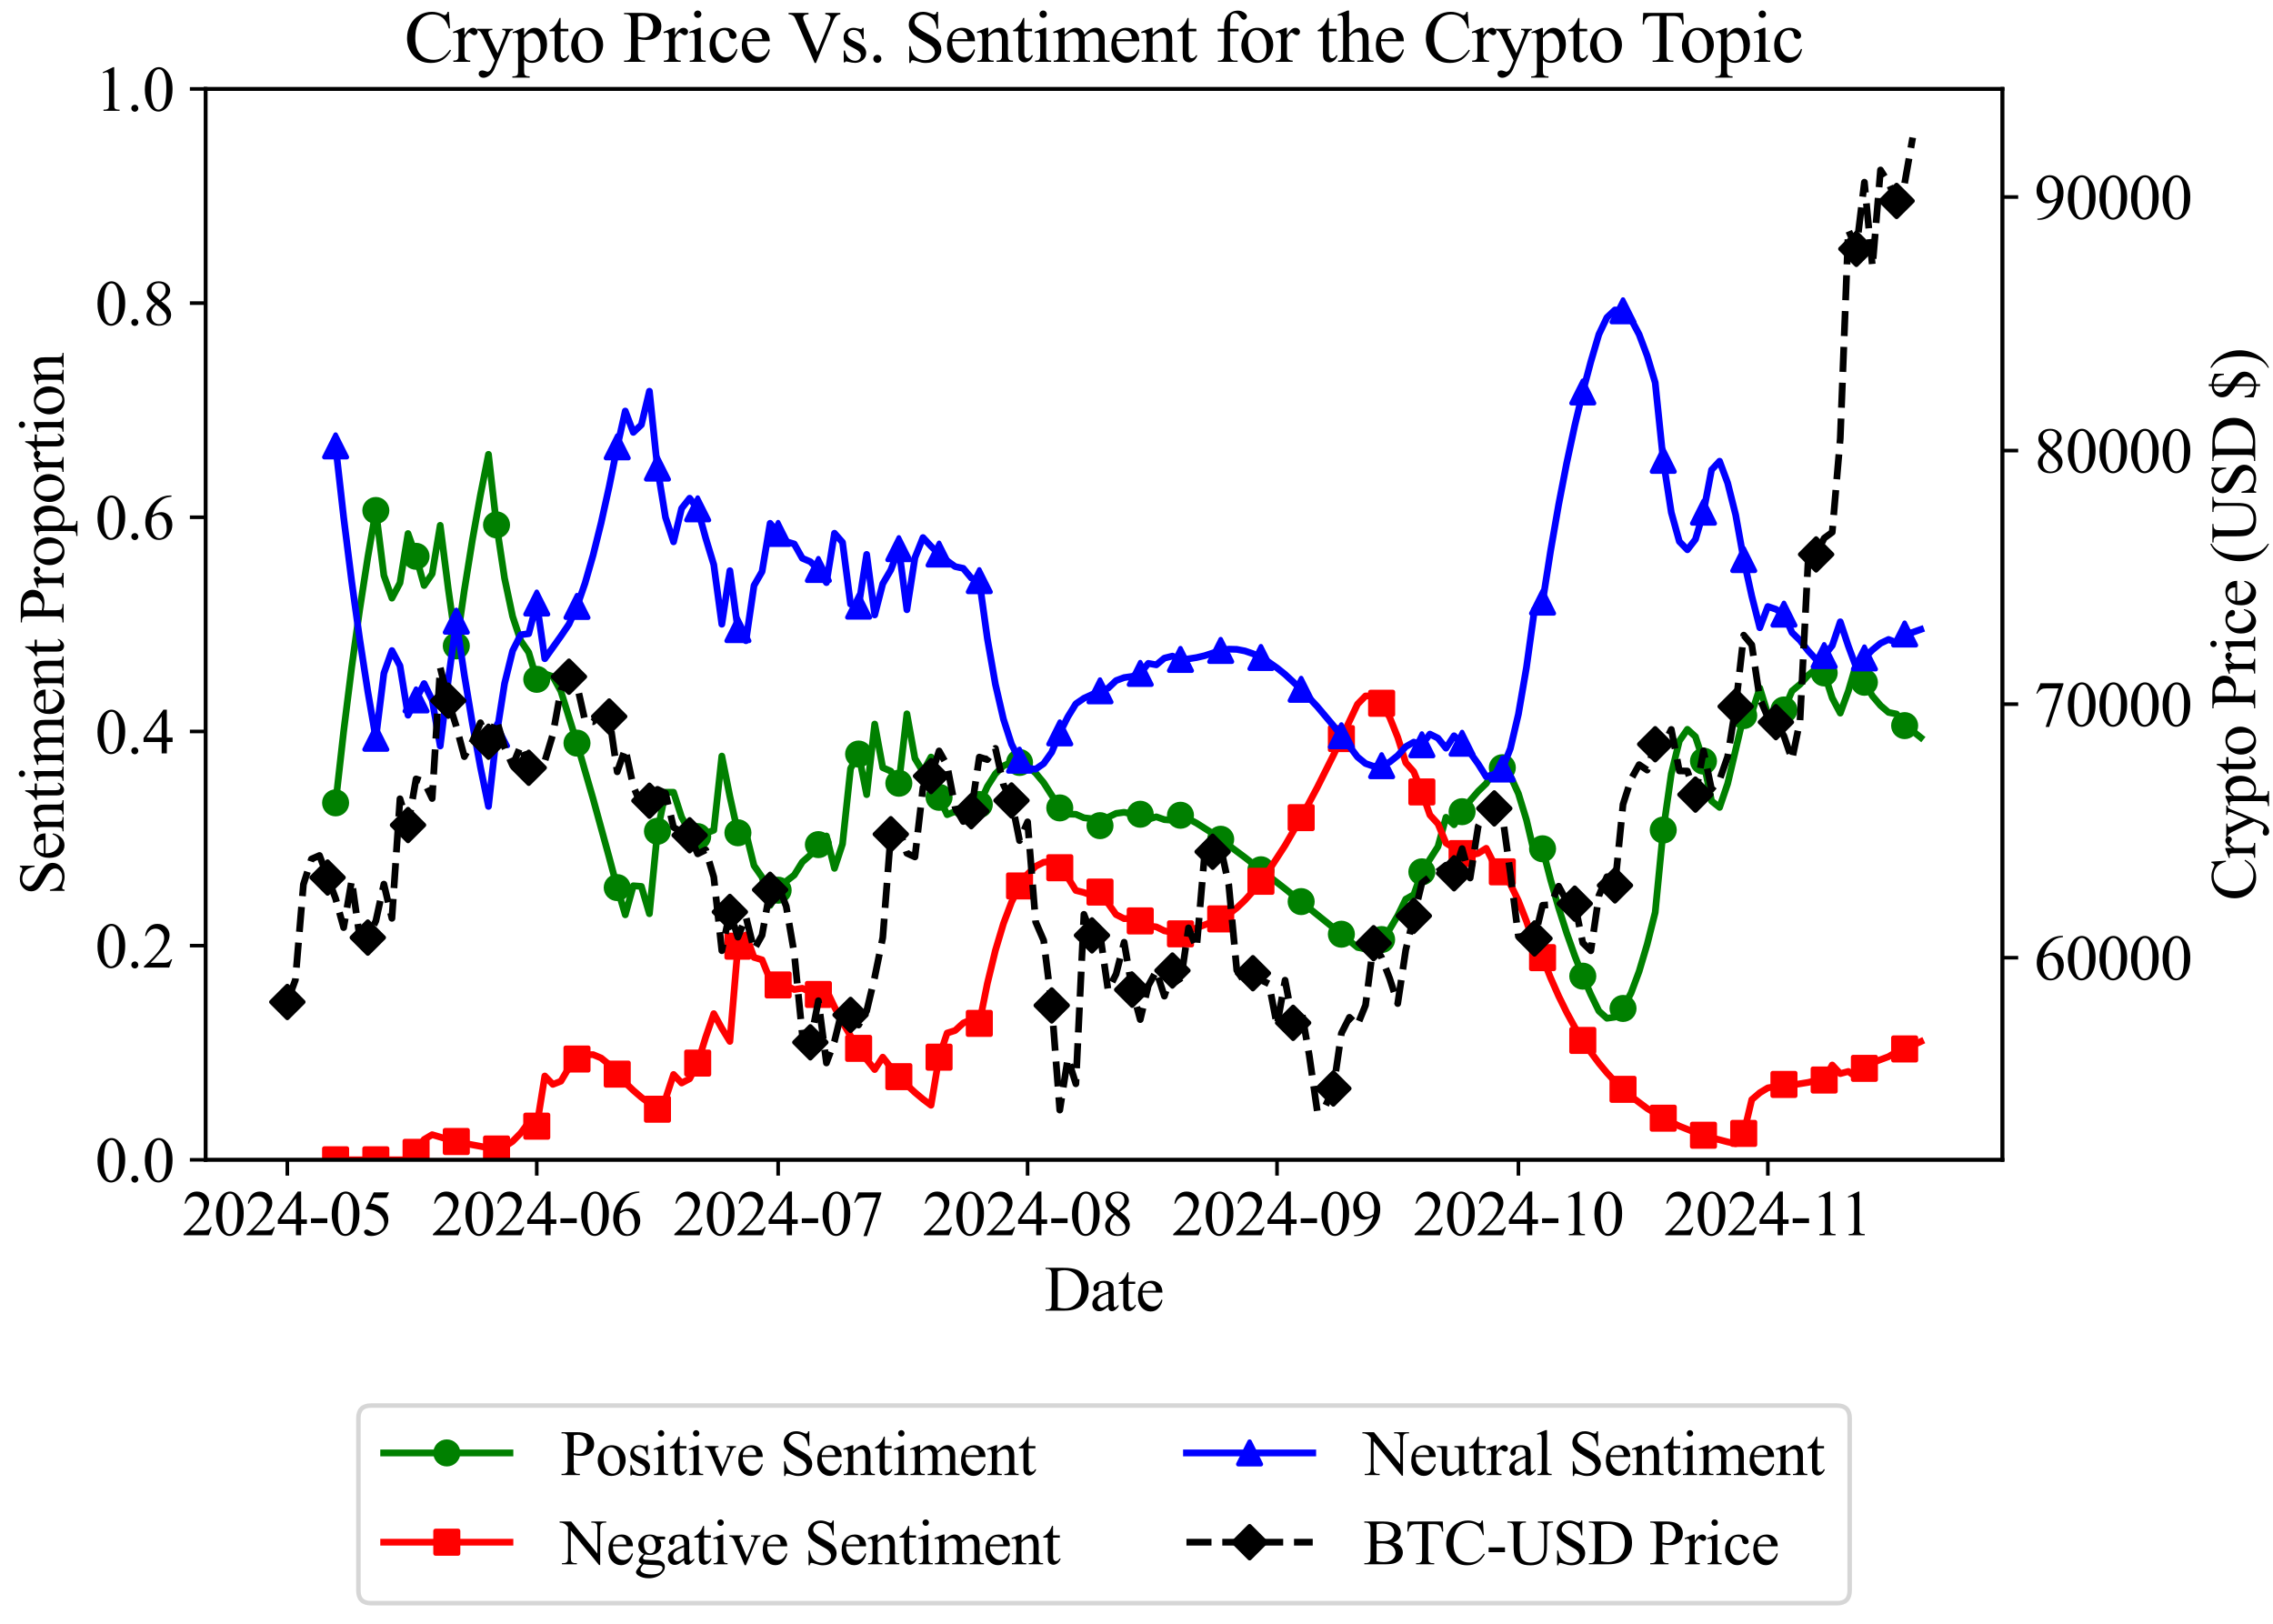 <?xml version="1.0" encoding="utf-8" standalone="no"?>
<!DOCTYPE svg PUBLIC "-//W3C//DTD SVG 1.1//EN"
  "http://www.w3.org/Graphics/SVG/1.1/DTD/svg11.dtd">
<svg xmlns:xlink="http://www.w3.org/1999/xlink" width="504pt" height="360pt" viewBox="0 0 504 360" xmlns="http://www.w3.org/2000/svg" version="1.1">
 <defs>
  <style type="text/css">*{stroke-linejoin: round; stroke-linecap: butt}</style>
 </defs>
 <g id="figure_1">
  <g id="patch_1">
   <path d="M 0 360 
L 504 360 
L 504 0 
L 0 0 
z
" style="fill: #ffffff"/>
  </g>
  <g id="axes_1">
   <g id="patch_2">
    <path d="M 45.6 257.143 
L 444 257.143 
L 444 19.714 
L 45.6 19.714 
z
" style="fill: #ffffff"/>
   </g>
   <g id="matplotlib.axis_1">
    <g id="xtick_1">
     <g id="line2d_1">
      <defs>
       <path id="m675a66f849" d="M 0 0 
L 0 3.5 
" style="stroke: #000000; stroke-width: 0.8"/>
      </defs>
      <g>
       <use xlink:href="#m675a66f849" x="63.709" y="257.143" style="stroke: #000000; stroke-width: 0.8"/>
      </g>
     </g>
     <g id="text_1">
      <!-- 2024-05 -->
      <g transform="translate(40.378 273.864) scale(0.14 -0.14)">
       <defs>
        <path id="TimesNewRomanPSMT-32" d="M 2934 816 
L 2638 0 
L 138 0 
L 138 116 
Q 1241 1122 1691 1759 
Q 2141 2397 2141 2925 
Q 2141 3328 1894 3587 
Q 1647 3847 1303 3847 
Q 991 3847 742 3664 
Q 494 3481 375 3128 
L 259 3128 
Q 338 3706 661 4015 
Q 984 4325 1469 4325 
Q 1984 4325 2329 3994 
Q 2675 3663 2675 3213 
Q 2675 2891 2525 2569 
Q 2294 2063 1775 1497 
Q 997 647 803 472 
L 1909 472 
Q 2247 472 2383 497 
Q 2519 522 2628 598 
Q 2738 675 2819 816 
L 2934 816 
z
" transform="scale(0.016)"/>
        <path id="TimesNewRomanPSMT-30" d="M 231 2094 
Q 231 2819 450 3342 
Q 669 3866 1031 4122 
Q 1313 4325 1613 4325 
Q 2100 4325 2488 3828 
Q 2972 3213 2972 2159 
Q 2972 1422 2759 906 
Q 2547 391 2217 158 
Q 1888 -75 1581 -75 
Q 975 -75 572 641 
Q 231 1244 231 2094 
z
M 844 2016 
Q 844 1141 1059 588 
Q 1238 122 1591 122 
Q 1759 122 1940 273 
Q 2122 425 2216 781 
Q 2359 1319 2359 2297 
Q 2359 3022 2209 3506 
Q 2097 3866 1919 4016 
Q 1791 4119 1609 4119 
Q 1397 4119 1231 3928 
Q 1006 3669 925 3112 
Q 844 2556 844 2016 
z
" transform="scale(0.016)"/>
        <path id="TimesNewRomanPSMT-34" d="M 2978 1563 
L 2978 1119 
L 2409 1119 
L 2409 0 
L 1894 0 
L 1894 1119 
L 100 1119 
L 100 1519 
L 2066 4325 
L 2409 4325 
L 2409 1563 
L 2978 1563 
z
M 1894 1563 
L 1894 3666 
L 406 1563 
L 1894 1563 
z
" transform="scale(0.016)"/>
        <path id="TimesNewRomanPSMT-2d" d="M 259 1672 
L 1875 1672 
L 1875 1200 
L 259 1200 
L 259 1672 
z
" transform="scale(0.016)"/>
        <path id="TimesNewRomanPSMT-35" d="M 2778 4238 
L 2534 3706 
L 1259 3706 
L 981 3138 
Q 1809 3016 2294 2522 
Q 2709 2097 2709 1522 
Q 2709 1188 2573 903 
Q 2438 619 2231 419 
Q 2025 219 1772 97 
Q 1413 -75 1034 -75 
Q 653 -75 479 54 
Q 306 184 306 341 
Q 306 428 378 495 
Q 450 563 559 563 
Q 641 563 702 538 
Q 763 513 909 409 
Q 1144 247 1384 247 
Q 1750 247 2026 523 
Q 2303 800 2303 1197 
Q 2303 1581 2056 1914 
Q 1809 2247 1375 2428 
Q 1034 2569 447 2591 
L 1259 4238 
L 2778 4238 
z
" transform="scale(0.016)"/>
       </defs>
       <use xlink:href="#TimesNewRomanPSMT-32"/>
       <use xlink:href="#TimesNewRomanPSMT-30" transform="translate(50 0)"/>
       <use xlink:href="#TimesNewRomanPSMT-32" transform="translate(100 0)"/>
       <use xlink:href="#TimesNewRomanPSMT-34" transform="translate(150 0)"/>
       <use xlink:href="#TimesNewRomanPSMT-2d" transform="translate(200 0)"/>
       <use xlink:href="#TimesNewRomanPSMT-30" transform="translate(233.301 0)"/>
       <use xlink:href="#TimesNewRomanPSMT-35" transform="translate(283.301 0)"/>
      </g>
     </g>
    </g>
    <g id="xtick_2">
     <g id="line2d_2">
      <g>
       <use xlink:href="#m675a66f849" x="119.018" y="257.143" style="stroke: #000000; stroke-width: 0.8"/>
      </g>
     </g>
     <g id="text_2">
      <!-- 2024-06 -->
      <g transform="translate(95.687 273.864) scale(0.14 -0.14)">
       <defs>
        <path id="TimesNewRomanPSMT-36" d="M 2869 4325 
L 2869 4209 
Q 2456 4169 2195 4045 
Q 1934 3922 1679 3669 
Q 1425 3416 1258 3105 
Q 1091 2794 978 2366 
Q 1428 2675 1881 2675 
Q 2316 2675 2634 2325 
Q 2953 1975 2953 1425 
Q 2953 894 2631 456 
Q 2244 -75 1606 -75 
Q 1172 -75 869 213 
Q 275 772 275 1663 
Q 275 2231 503 2743 
Q 731 3256 1154 3653 
Q 1578 4050 1965 4187 
Q 2353 4325 2688 4325 
L 2869 4325 
z
M 925 2138 
Q 869 1716 869 1456 
Q 869 1156 980 804 
Q 1091 453 1309 247 
Q 1469 100 1697 100 
Q 1969 100 2183 356 
Q 2397 613 2397 1088 
Q 2397 1622 2184 2012 
Q 1972 2403 1581 2403 
Q 1463 2403 1327 2353 
Q 1191 2303 925 2138 
z
" transform="scale(0.016)"/>
       </defs>
       <use xlink:href="#TimesNewRomanPSMT-32"/>
       <use xlink:href="#TimesNewRomanPSMT-30" transform="translate(50 0)"/>
       <use xlink:href="#TimesNewRomanPSMT-32" transform="translate(100 0)"/>
       <use xlink:href="#TimesNewRomanPSMT-34" transform="translate(150 0)"/>
       <use xlink:href="#TimesNewRomanPSMT-2d" transform="translate(200 0)"/>
       <use xlink:href="#TimesNewRomanPSMT-30" transform="translate(233.301 0)"/>
       <use xlink:href="#TimesNewRomanPSMT-36" transform="translate(283.301 0)"/>
      </g>
     </g>
    </g>
    <g id="xtick_3">
     <g id="line2d_3">
      <g>
       <use xlink:href="#m675a66f849" x="172.542" y="257.143" style="stroke: #000000; stroke-width: 0.8"/>
      </g>
     </g>
     <g id="text_3">
      <!-- 2024-07 -->
      <g transform="translate(149.211 273.864) scale(0.14 -0.14)">
       <defs>
        <path id="TimesNewRomanPSMT-37" d="M 644 4238 
L 2916 4238 
L 2916 4119 
L 1503 -88 
L 1153 -88 
L 2419 3728 
L 1253 3728 
Q 900 3728 750 3644 
Q 488 3500 328 3200 
L 238 3234 
L 644 4238 
z
" transform="scale(0.016)"/>
       </defs>
       <use xlink:href="#TimesNewRomanPSMT-32"/>
       <use xlink:href="#TimesNewRomanPSMT-30" transform="translate(50 0)"/>
       <use xlink:href="#TimesNewRomanPSMT-32" transform="translate(100 0)"/>
       <use xlink:href="#TimesNewRomanPSMT-34" transform="translate(150 0)"/>
       <use xlink:href="#TimesNewRomanPSMT-2d" transform="translate(200 0)"/>
       <use xlink:href="#TimesNewRomanPSMT-30" transform="translate(233.301 0)"/>
       <use xlink:href="#TimesNewRomanPSMT-37" transform="translate(283.301 0)"/>
      </g>
     </g>
    </g>
    <g id="xtick_4">
     <g id="line2d_4">
      <g>
       <use xlink:href="#m675a66f849" x="227.851" y="257.143" style="stroke: #000000; stroke-width: 0.8"/>
      </g>
     </g>
     <g id="text_4">
      <!-- 2024-08 -->
      <g transform="translate(204.52 273.864) scale(0.14 -0.14)">
       <defs>
        <path id="TimesNewRomanPSMT-38" d="M 1228 2134 
Q 725 2547 579 2797 
Q 434 3047 434 3316 
Q 434 3728 753 4026 
Q 1072 4325 1600 4325 
Q 2113 4325 2425 4047 
Q 2738 3769 2738 3413 
Q 2738 3175 2569 2928 
Q 2400 2681 1866 2347 
Q 2416 1922 2594 1678 
Q 2831 1359 2831 1006 
Q 2831 559 2490 242 
Q 2150 -75 1597 -75 
Q 994 -75 656 303 
Q 388 606 388 966 
Q 388 1247 577 1523 
Q 766 1800 1228 2134 
z
M 1719 2469 
Q 2094 2806 2194 3001 
Q 2294 3197 2294 3444 
Q 2294 3772 2109 3958 
Q 1925 4144 1606 4144 
Q 1288 4144 1088 3959 
Q 888 3775 888 3528 
Q 888 3366 970 3203 
Q 1053 3041 1206 2894 
L 1719 2469 
z
M 1375 2016 
Q 1116 1797 991 1539 
Q 866 1281 866 981 
Q 866 578 1086 336 
Q 1306 94 1647 94 
Q 1984 94 2187 284 
Q 2391 475 2391 747 
Q 2391 972 2272 1150 
Q 2050 1481 1375 2016 
z
" transform="scale(0.016)"/>
       </defs>
       <use xlink:href="#TimesNewRomanPSMT-32"/>
       <use xlink:href="#TimesNewRomanPSMT-30" transform="translate(50 0)"/>
       <use xlink:href="#TimesNewRomanPSMT-32" transform="translate(100 0)"/>
       <use xlink:href="#TimesNewRomanPSMT-34" transform="translate(150 0)"/>
       <use xlink:href="#TimesNewRomanPSMT-2d" transform="translate(200 0)"/>
       <use xlink:href="#TimesNewRomanPSMT-30" transform="translate(233.301 0)"/>
       <use xlink:href="#TimesNewRomanPSMT-38" transform="translate(283.301 0)"/>
      </g>
     </g>
    </g>
    <g id="xtick_5">
     <g id="line2d_5">
      <g>
       <use xlink:href="#m675a66f849" x="283.159" y="257.143" style="stroke: #000000; stroke-width: 0.8"/>
      </g>
     </g>
     <g id="text_5">
      <!-- 2024-09 -->
      <g transform="translate(259.828 273.864) scale(0.14 -0.14)">
       <defs>
        <path id="TimesNewRomanPSMT-39" d="M 338 -88 
L 338 28 
Q 744 34 1094 217 
Q 1444 400 1770 856 
Q 2097 1313 2225 1859 
Q 1734 1544 1338 1544 
Q 891 1544 572 1889 
Q 253 2234 253 2806 
Q 253 3363 572 3797 
Q 956 4325 1575 4325 
Q 2097 4325 2469 3894 
Q 2925 3359 2925 2575 
Q 2925 1869 2578 1258 
Q 2231 647 1613 244 
Q 1109 -88 516 -88 
L 338 -88 
z
M 2275 2091 
Q 2331 2497 2331 2741 
Q 2331 3044 2228 3395 
Q 2125 3747 1936 3934 
Q 1747 4122 1506 4122 
Q 1228 4122 1018 3872 
Q 809 3622 809 3128 
Q 809 2469 1088 2097 
Q 1291 1828 1588 1828 
Q 1731 1828 1928 1897 
Q 2125 1966 2275 2091 
z
" transform="scale(0.016)"/>
       </defs>
       <use xlink:href="#TimesNewRomanPSMT-32"/>
       <use xlink:href="#TimesNewRomanPSMT-30" transform="translate(50 0)"/>
       <use xlink:href="#TimesNewRomanPSMT-32" transform="translate(100 0)"/>
       <use xlink:href="#TimesNewRomanPSMT-34" transform="translate(150 0)"/>
       <use xlink:href="#TimesNewRomanPSMT-2d" transform="translate(200 0)"/>
       <use xlink:href="#TimesNewRomanPSMT-30" transform="translate(233.301 0)"/>
       <use xlink:href="#TimesNewRomanPSMT-39" transform="translate(283.301 0)"/>
      </g>
     </g>
    </g>
    <g id="xtick_6">
     <g id="line2d_6">
      <g>
       <use xlink:href="#m675a66f849" x="336.684" y="257.143" style="stroke: #000000; stroke-width: 0.8"/>
      </g>
     </g>
     <g id="text_6">
      <!-- 2024-10 -->
      <g transform="translate(313.353 273.864) scale(0.14 -0.14)">
       <defs>
        <path id="TimesNewRomanPSMT-31" d="M 750 3822 
L 1781 4325 
L 1884 4325 
L 1884 747 
Q 1884 391 1914 303 
Q 1944 216 2037 169 
Q 2131 122 2419 116 
L 2419 0 
L 825 0 
L 825 116 
Q 1125 122 1212 167 
Q 1300 213 1334 289 
Q 1369 366 1369 747 
L 1369 3034 
Q 1369 3497 1338 3628 
Q 1316 3728 1258 3775 
Q 1200 3822 1119 3822 
Q 1003 3822 797 3725 
L 750 3822 
z
" transform="scale(0.016)"/>
       </defs>
       <use xlink:href="#TimesNewRomanPSMT-32"/>
       <use xlink:href="#TimesNewRomanPSMT-30" transform="translate(50 0)"/>
       <use xlink:href="#TimesNewRomanPSMT-32" transform="translate(100 0)"/>
       <use xlink:href="#TimesNewRomanPSMT-34" transform="translate(150 0)"/>
       <use xlink:href="#TimesNewRomanPSMT-2d" transform="translate(200 0)"/>
       <use xlink:href="#TimesNewRomanPSMT-31" transform="translate(233.301 0)"/>
       <use xlink:href="#TimesNewRomanPSMT-30" transform="translate(283.301 0)"/>
      </g>
     </g>
    </g>
    <g id="xtick_7">
     <g id="line2d_7">
      <g>
       <use xlink:href="#m675a66f849" x="391.992" y="257.143" style="stroke: #000000; stroke-width: 0.8"/>
      </g>
     </g>
     <g id="text_7">
      <!-- 2024-11 -->
      <g transform="translate(368.924 273.864) scale(0.14 -0.14)">
       <use xlink:href="#TimesNewRomanPSMT-32"/>
       <use xlink:href="#TimesNewRomanPSMT-30" transform="translate(50 0)"/>
       <use xlink:href="#TimesNewRomanPSMT-32" transform="translate(100 0)"/>
       <use xlink:href="#TimesNewRomanPSMT-34" transform="translate(150 0)"/>
       <use xlink:href="#TimesNewRomanPSMT-2d" transform="translate(200 0)"/>
       <use xlink:href="#TimesNewRomanPSMT-31" transform="translate(233.301 0)"/>
       <use xlink:href="#TimesNewRomanPSMT-31" transform="translate(279.551 0)"/>
      </g>
     </g>
    </g>
    <g id="text_8">
     <!-- Date -->
     <g transform="translate(231.585 290.58) scale(0.14 -0.14)">
      <defs>
       <path id="TimesNewRomanPSMT-44" d="M 109 0 
L 109 116 
L 269 116 
Q 538 116 650 288 
Q 719 391 719 750 
L 719 3488 
Q 719 3884 631 3984 
Q 509 4122 269 4122 
L 109 4122 
L 109 4238 
L 1834 4238 
Q 2784 4238 3279 4022 
Q 3775 3806 4076 3303 
Q 4378 2800 4378 2141 
Q 4378 1256 3841 663 
Q 3238 0 2003 0 
L 109 0 
z
M 1319 306 
Q 1716 219 1984 219 
Q 2709 219 3187 728 
Q 3666 1238 3666 2109 
Q 3666 2988 3187 3494 
Q 2709 4000 1959 4000 
Q 1678 4000 1319 3909 
L 1319 306 
z
" transform="scale(0.016)"/>
       <path id="TimesNewRomanPSMT-61" d="M 1822 413 
Q 1381 72 1269 19 
Q 1100 -59 909 -59 
Q 613 -59 420 144 
Q 228 347 228 678 
Q 228 888 322 1041 
Q 450 1253 767 1440 
Q 1084 1628 1822 1897 
L 1822 2009 
Q 1822 2438 1686 2597 
Q 1550 2756 1291 2756 
Q 1094 2756 978 2650 
Q 859 2544 859 2406 
L 866 2225 
Q 866 2081 792 2003 
Q 719 1925 600 1925 
Q 484 1925 411 2006 
Q 338 2088 338 2228 
Q 338 2497 613 2722 
Q 888 2947 1384 2947 
Q 1766 2947 2009 2819 
Q 2194 2722 2281 2516 
Q 2338 2381 2338 1966 
L 2338 994 
Q 2338 584 2353 492 
Q 2369 400 2405 369 
Q 2441 338 2488 338 
Q 2538 338 2575 359 
Q 2641 400 2828 588 
L 2828 413 
Q 2478 -56 2159 -56 
Q 2006 -56 1915 50 
Q 1825 156 1822 413 
z
M 1822 616 
L 1822 1706 
Q 1350 1519 1213 1441 
Q 966 1303 859 1153 
Q 753 1003 753 825 
Q 753 600 887 451 
Q 1022 303 1197 303 
Q 1434 303 1822 616 
z
" transform="scale(0.016)"/>
       <path id="TimesNewRomanPSMT-74" d="M 1031 3803 
L 1031 2863 
L 1700 2863 
L 1700 2644 
L 1031 2644 
L 1031 788 
Q 1031 509 1111 412 
Q 1191 316 1316 316 
Q 1419 316 1516 380 
Q 1613 444 1666 569 
L 1788 569 
Q 1678 263 1478 108 
Q 1278 -47 1066 -47 
Q 922 -47 784 33 
Q 647 113 581 261 
Q 516 409 516 719 
L 516 2644 
L 63 2644 
L 63 2747 
Q 234 2816 414 2980 
Q 594 3144 734 3369 
Q 806 3488 934 3803 
L 1031 3803 
z
" transform="scale(0.016)"/>
       <path id="TimesNewRomanPSMT-65" d="M 681 1784 
Q 678 1147 991 784 
Q 1303 422 1725 422 
Q 2006 422 2214 576 
Q 2422 731 2563 1106 
L 2659 1044 
Q 2594 616 2278 264 
Q 1963 -88 1488 -88 
Q 972 -88 605 314 
Q 238 716 238 1394 
Q 238 2128 614 2539 
Q 991 2950 1559 2950 
Q 2041 2950 2350 2633 
Q 2659 2316 2659 1784 
L 681 1784 
z
M 681 1966 
L 2006 1966 
Q 1991 2241 1941 2353 
Q 1863 2528 1708 2628 
Q 1553 2728 1384 2728 
Q 1125 2728 920 2526 
Q 716 2325 681 1966 
z
" transform="scale(0.016)"/>
      </defs>
      <use xlink:href="#TimesNewRomanPSMT-44"/>
      <use xlink:href="#TimesNewRomanPSMT-61" transform="translate(72.217 0)"/>
      <use xlink:href="#TimesNewRomanPSMT-74" transform="translate(116.602 0)"/>
      <use xlink:href="#TimesNewRomanPSMT-65" transform="translate(144.385 0)"/>
     </g>
    </g>
   </g>
   <g id="matplotlib.axis_2">
    <g id="ytick_1">
     <g id="line2d_8">
      <defs>
       <path id="mf3b0cfe34c" d="M 0 0 
L -3.5 0 
" style="stroke: #000000; stroke-width: 0.8"/>
      </defs>
      <g>
       <use xlink:href="#mf3b0cfe34c" x="45.6" y="257.143" style="stroke: #000000; stroke-width: 0.8"/>
      </g>
     </g>
     <g id="text_9">
      <!-- 0.0 -->
      <g transform="translate(21.1 262.003) scale(0.14 -0.14)">
       <defs>
        <path id="TimesNewRomanPSMT-2e" d="M 800 606 
Q 947 606 1047 504 
Q 1147 403 1147 259 
Q 1147 116 1045 14 
Q 944 -88 800 -88 
Q 656 -88 554 14 
Q 453 116 453 259 
Q 453 406 554 506 
Q 656 606 800 606 
z
" transform="scale(0.016)"/>
       </defs>
       <use xlink:href="#TimesNewRomanPSMT-30"/>
       <use xlink:href="#TimesNewRomanPSMT-2e" transform="translate(50 0)"/>
       <use xlink:href="#TimesNewRomanPSMT-30" transform="translate(75 0)"/>
      </g>
     </g>
    </g>
    <g id="ytick_2">
     <g id="line2d_9">
      <g>
       <use xlink:href="#mf3b0cfe34c" x="45.6" y="209.657" style="stroke: #000000; stroke-width: 0.8"/>
      </g>
     </g>
     <g id="text_10">
      <!-- 0.2 -->
      <g transform="translate(21.1 214.518) scale(0.14 -0.14)">
       <use xlink:href="#TimesNewRomanPSMT-30"/>
       <use xlink:href="#TimesNewRomanPSMT-2e" transform="translate(50 0)"/>
       <use xlink:href="#TimesNewRomanPSMT-32" transform="translate(75 0)"/>
      </g>
     </g>
    </g>
    <g id="ytick_3">
     <g id="line2d_10">
      <g>
       <use xlink:href="#mf3b0cfe34c" x="45.6" y="162.171" style="stroke: #000000; stroke-width: 0.8"/>
      </g>
     </g>
     <g id="text_11">
      <!-- 0.4 -->
      <g transform="translate(21.1 167.032) scale(0.14 -0.14)">
       <use xlink:href="#TimesNewRomanPSMT-30"/>
       <use xlink:href="#TimesNewRomanPSMT-2e" transform="translate(50 0)"/>
       <use xlink:href="#TimesNewRomanPSMT-34" transform="translate(75 0)"/>
      </g>
     </g>
    </g>
    <g id="ytick_4">
     <g id="line2d_11">
      <g>
       <use xlink:href="#mf3b0cfe34c" x="45.6" y="114.686" style="stroke: #000000; stroke-width: 0.8"/>
      </g>
     </g>
     <g id="text_12">
      <!-- 0.6 -->
      <g transform="translate(21.1 119.546) scale(0.14 -0.14)">
       <use xlink:href="#TimesNewRomanPSMT-30"/>
       <use xlink:href="#TimesNewRomanPSMT-2e" transform="translate(50 0)"/>
       <use xlink:href="#TimesNewRomanPSMT-36" transform="translate(75 0)"/>
      </g>
     </g>
    </g>
    <g id="ytick_5">
     <g id="line2d_12">
      <g>
       <use xlink:href="#mf3b0cfe34c" x="45.6" y="67.2" style="stroke: #000000; stroke-width: 0.8"/>
      </g>
     </g>
     <g id="text_13">
      <!-- 0.8 -->
      <g transform="translate(21.1 72.061) scale(0.14 -0.14)">
       <use xlink:href="#TimesNewRomanPSMT-30"/>
       <use xlink:href="#TimesNewRomanPSMT-2e" transform="translate(50 0)"/>
       <use xlink:href="#TimesNewRomanPSMT-38" transform="translate(75 0)"/>
      </g>
     </g>
    </g>
    <g id="ytick_6">
     <g id="line2d_13">
      <g>
       <use xlink:href="#mf3b0cfe34c" x="45.6" y="19.714" style="stroke: #000000; stroke-width: 0.8"/>
      </g>
     </g>
     <g id="text_14">
      <!-- 1.0 -->
      <g transform="translate(21.1 24.575) scale(0.14 -0.14)">
       <use xlink:href="#TimesNewRomanPSMT-31"/>
       <use xlink:href="#TimesNewRomanPSMT-2e" transform="translate(50 0)"/>
       <use xlink:href="#TimesNewRomanPSMT-30" transform="translate(75 0)"/>
      </g>
     </g>
    </g>
    <g id="text_15">
     <!-- Sentiment Proportion -->
     <g transform="translate(14.105 198.508) rotate(-90) scale(0.14 -0.14)">
      <defs>
       <path id="TimesNewRomanPSMT-53" d="M 2934 4334 
L 2934 2869 
L 2819 2869 
Q 2763 3291 2617 3541 
Q 2472 3791 2203 3937 
Q 1934 4084 1647 4084 
Q 1322 4084 1109 3886 
Q 897 3688 897 3434 
Q 897 3241 1031 3081 
Q 1225 2847 1953 2456 
Q 2547 2138 2764 1967 
Q 2981 1797 3098 1565 
Q 3216 1334 3216 1081 
Q 3216 600 2842 251 
Q 2469 -97 1881 -97 
Q 1697 -97 1534 -69 
Q 1438 -53 1133 45 
Q 828 144 747 144 
Q 669 144 623 97 
Q 578 50 556 -97 
L 441 -97 
L 441 1356 
L 556 1356 
Q 638 900 775 673 
Q 913 447 1195 297 
Q 1478 147 1816 147 
Q 2206 147 2432 353 
Q 2659 559 2659 841 
Q 2659 997 2573 1156 
Q 2488 1316 2306 1453 
Q 2184 1547 1640 1851 
Q 1097 2156 867 2337 
Q 638 2519 519 2737 
Q 400 2956 400 3219 
Q 400 3675 750 4004 
Q 1100 4334 1641 4334 
Q 1978 4334 2356 4169 
Q 2531 4091 2603 4091 
Q 2684 4091 2736 4139 
Q 2788 4188 2819 4334 
L 2934 4334 
z
" transform="scale(0.016)"/>
       <path id="TimesNewRomanPSMT-6e" d="M 1034 2341 
Q 1538 2947 1994 2947 
Q 2228 2947 2397 2830 
Q 2566 2713 2666 2444 
Q 2734 2256 2734 1869 
L 2734 647 
Q 2734 375 2778 278 
Q 2813 200 2889 156 
Q 2966 113 3172 113 
L 3172 0 
L 1756 0 
L 1756 113 
L 1816 113 
Q 2016 113 2095 173 
Q 2175 234 2206 353 
Q 2219 400 2219 647 
L 2219 1819 
Q 2219 2209 2117 2386 
Q 2016 2563 1775 2563 
Q 1403 2563 1034 2156 
L 1034 647 
Q 1034 356 1069 288 
Q 1113 197 1189 155 
Q 1266 113 1500 113 
L 1500 0 
L 84 0 
L 84 113 
L 147 113 
Q 366 113 442 223 
Q 519 334 519 647 
L 519 1709 
Q 519 2225 495 2337 
Q 472 2450 423 2490 
Q 375 2531 294 2531 
Q 206 2531 84 2484 
L 38 2597 
L 900 2947 
L 1034 2947 
L 1034 2341 
z
" transform="scale(0.016)"/>
       <path id="TimesNewRomanPSMT-69" d="M 928 4444 
Q 1059 4444 1151 4351 
Q 1244 4259 1244 4128 
Q 1244 3997 1151 3903 
Q 1059 3809 928 3809 
Q 797 3809 703 3903 
Q 609 3997 609 4128 
Q 609 4259 701 4351 
Q 794 4444 928 4444 
z
M 1188 2947 
L 1188 647 
Q 1188 378 1227 289 
Q 1266 200 1342 156 
Q 1419 113 1622 113 
L 1622 0 
L 231 0 
L 231 113 
Q 441 113 512 153 
Q 584 194 626 287 
Q 669 381 669 647 
L 669 1750 
Q 669 2216 641 2353 
Q 619 2453 572 2492 
Q 525 2531 444 2531 
Q 356 2531 231 2484 
L 188 2597 
L 1050 2947 
L 1188 2947 
z
" transform="scale(0.016)"/>
       <path id="TimesNewRomanPSMT-6d" d="M 1050 2338 
Q 1363 2650 1419 2697 
Q 1559 2816 1721 2881 
Q 1884 2947 2044 2947 
Q 2313 2947 2506 2790 
Q 2700 2634 2766 2338 
Q 3088 2713 3309 2830 
Q 3531 2947 3766 2947 
Q 3994 2947 4170 2830 
Q 4347 2713 4450 2447 
Q 4519 2266 4519 1878 
L 4519 647 
Q 4519 378 4559 278 
Q 4591 209 4675 161 
Q 4759 113 4950 113 
L 4950 0 
L 3538 0 
L 3538 113 
L 3597 113 
Q 3781 113 3884 184 
Q 3956 234 3988 344 
Q 4000 397 4000 647 
L 4000 1878 
Q 4000 2228 3916 2372 
Q 3794 2572 3525 2572 
Q 3359 2572 3192 2489 
Q 3025 2406 2788 2181 
L 2781 2147 
L 2788 2013 
L 2788 647 
Q 2788 353 2820 281 
Q 2853 209 2943 161 
Q 3034 113 3253 113 
L 3253 0 
L 1806 0 
L 1806 113 
Q 2044 113 2133 169 
Q 2222 225 2256 338 
Q 2272 391 2272 647 
L 2272 1878 
Q 2272 2228 2169 2381 
Q 2031 2581 1784 2581 
Q 1616 2581 1450 2491 
Q 1191 2353 1050 2181 
L 1050 647 
Q 1050 366 1089 281 
Q 1128 197 1204 155 
Q 1281 113 1516 113 
L 1516 0 
L 100 0 
L 100 113 
Q 297 113 375 155 
Q 453 197 493 289 
Q 534 381 534 647 
L 534 1741 
Q 534 2213 506 2350 
Q 484 2453 437 2492 
Q 391 2531 309 2531 
Q 222 2531 100 2484 
L 53 2597 
L 916 2947 
L 1050 2947 
L 1050 2338 
z
" transform="scale(0.016)"/>
       <path id="TimesNewRomanPSMT-20" transform="scale(0.016)"/>
       <path id="TimesNewRomanPSMT-50" d="M 1313 1984 
L 1313 750 
Q 1313 350 1400 253 
Q 1519 116 1759 116 
L 1922 116 
L 1922 0 
L 106 0 
L 106 116 
L 266 116 
Q 534 116 650 291 
Q 713 388 713 750 
L 713 3488 
Q 713 3888 628 3984 
Q 506 4122 266 4122 
L 106 4122 
L 106 4238 
L 1659 4238 
Q 2228 4238 2556 4120 
Q 2884 4003 3109 3725 
Q 3334 3447 3334 3066 
Q 3334 2547 2992 2222 
Q 2650 1897 2025 1897 
Q 1872 1897 1694 1919 
Q 1516 1941 1313 1984 
z
M 1313 2163 
Q 1478 2131 1606 2115 
Q 1734 2100 1825 2100 
Q 2150 2100 2386 2351 
Q 2622 2603 2622 3003 
Q 2622 3278 2509 3514 
Q 2397 3750 2190 3867 
Q 1984 3984 1722 3984 
Q 1563 3984 1313 3925 
L 1313 2163 
z
" transform="scale(0.016)"/>
       <path id="TimesNewRomanPSMT-72" d="M 1038 2947 
L 1038 2303 
Q 1397 2947 1775 2947 
Q 1947 2947 2059 2842 
Q 2172 2738 2172 2600 
Q 2172 2478 2090 2393 
Q 2009 2309 1897 2309 
Q 1788 2309 1652 2417 
Q 1516 2525 1450 2525 
Q 1394 2525 1328 2463 
Q 1188 2334 1038 2041 
L 1038 669 
Q 1038 431 1097 309 
Q 1138 225 1241 169 
Q 1344 113 1538 113 
L 1538 0 
L 72 0 
L 72 113 
Q 291 113 397 181 
Q 475 231 506 341 
Q 522 394 522 644 
L 522 1753 
Q 522 2253 501 2348 
Q 481 2444 426 2487 
Q 372 2531 291 2531 
Q 194 2531 72 2484 
L 41 2597 
L 906 2947 
L 1038 2947 
z
" transform="scale(0.016)"/>
       <path id="TimesNewRomanPSMT-6f" d="M 1600 2947 
Q 2250 2947 2644 2453 
Q 2978 2031 2978 1484 
Q 2978 1100 2793 706 
Q 2609 313 2286 112 
Q 1963 -88 1566 -88 
Q 919 -88 538 428 
Q 216 863 216 1403 
Q 216 1797 411 2186 
Q 606 2575 925 2761 
Q 1244 2947 1600 2947 
z
M 1503 2744 
Q 1338 2744 1170 2645 
Q 1003 2547 900 2300 
Q 797 2053 797 1666 
Q 797 1041 1045 587 
Q 1294 134 1700 134 
Q 2003 134 2200 384 
Q 2397 634 2397 1244 
Q 2397 2006 2069 2444 
Q 1847 2744 1503 2744 
z
" transform="scale(0.016)"/>
       <path id="TimesNewRomanPSMT-70" d="M -6 2578 
L 875 2934 
L 994 2934 
L 994 2266 
Q 1216 2644 1439 2795 
Q 1663 2947 1909 2947 
Q 2341 2947 2628 2609 
Q 2981 2197 2981 1534 
Q 2981 794 2556 309 
Q 2206 -88 1675 -88 
Q 1444 -88 1275 -22 
Q 1150 25 994 166 
L 994 -706 
Q 994 -1000 1030 -1079 
Q 1066 -1159 1155 -1206 
Q 1244 -1253 1478 -1253 
L 1478 -1369 
L -22 -1369 
L -22 -1253 
L 56 -1253 
Q 228 -1256 350 -1188 
Q 409 -1153 442 -1076 
Q 475 -1000 475 -688 
L 475 2019 
Q 475 2297 450 2372 
Q 425 2447 370 2484 
Q 316 2522 222 2522 
Q 147 2522 31 2478 
L -6 2578 
z
M 994 2081 
L 994 1013 
Q 994 666 1022 556 
Q 1066 375 1236 237 
Q 1406 100 1666 100 
Q 1978 100 2172 344 
Q 2425 663 2425 1241 
Q 2425 1897 2138 2250 
Q 1938 2494 1663 2494 
Q 1513 2494 1366 2419 
Q 1253 2363 994 2081 
z
" transform="scale(0.016)"/>
      </defs>
      <use xlink:href="#TimesNewRomanPSMT-53"/>
      <use xlink:href="#TimesNewRomanPSMT-65" transform="translate(55.615 0)"/>
      <use xlink:href="#TimesNewRomanPSMT-6e" transform="translate(100 0)"/>
      <use xlink:href="#TimesNewRomanPSMT-74" transform="translate(150 0)"/>
      <use xlink:href="#TimesNewRomanPSMT-69" transform="translate(177.783 0)"/>
      <use xlink:href="#TimesNewRomanPSMT-6d" transform="translate(205.566 0)"/>
      <use xlink:href="#TimesNewRomanPSMT-65" transform="translate(283.35 0)"/>
      <use xlink:href="#TimesNewRomanPSMT-6e" transform="translate(327.734 0)"/>
      <use xlink:href="#TimesNewRomanPSMT-74" transform="translate(377.734 0)"/>
      <use xlink:href="#TimesNewRomanPSMT-20" transform="translate(405.518 0)"/>
      <use xlink:href="#TimesNewRomanPSMT-50" transform="translate(430.518 0)"/>
      <use xlink:href="#TimesNewRomanPSMT-72" transform="translate(486.133 0)"/>
      <use xlink:href="#TimesNewRomanPSMT-6f" transform="translate(519.434 0)"/>
      <use xlink:href="#TimesNewRomanPSMT-70" transform="translate(569.434 0)"/>
      <use xlink:href="#TimesNewRomanPSMT-6f" transform="translate(619.434 0)"/>
      <use xlink:href="#TimesNewRomanPSMT-72" transform="translate(669.434 0)"/>
      <use xlink:href="#TimesNewRomanPSMT-74" transform="translate(702.734 0)"/>
      <use xlink:href="#TimesNewRomanPSMT-69" transform="translate(730.518 0)"/>
      <use xlink:href="#TimesNewRomanPSMT-6f" transform="translate(758.301 0)"/>
      <use xlink:href="#TimesNewRomanPSMT-6e" transform="translate(808.301 0)"/>
     </g>
    </g>
   </g>
   <g id="line2d_14">
    <path d="M 74.414 178 
L 76.198 162.171 
L 77.982 147.926 
L 79.766 135.105 
L 81.551 123.566 
L 83.335 113.18 
L 85.119 127.577 
L 86.903 132.619 
L 88.687 129.243 
L 90.471 118.29 
L 92.255 123.341 
L 94.04 129.814 
L 95.824 127.222 
L 97.608 116.471 
L 99.392 130.538 
L 101.176 143.199 
L 102.96 130.85 
L 104.744 119.737 
L 106.529 109.734 
L 108.313 100.732 
L 110.097 116.373 
L 111.881 128.225 
L 113.665 136.665 
L 115.449 142.035 
L 117.233 144.642 
L 119.018 150.616 
L 120.802 149.397 
L 122.586 149.996 
L 124.37 153.249 
L 127.938 164.758 
L 131.507 177.088 
L 135.075 190.082 
L 136.859 196.788 
L 138.643 202.824 
L 140.427 196.384 
L 142.212 196.524 
L 143.996 202.586 
L 145.78 184.299 
L 147.564 175.642 
L 149.348 175.651 
L 151.132 181.162 
L 152.916 184.364 
L 154.701 185.486 
L 158.269 184.064 
L 160.053 167.629 
L 161.837 176.58 
L 163.621 184.636 
L 165.405 184.661 
L 167.19 191.909 
L 168.974 194.475 
L 170.758 200.742 
L 172.542 197.366 
L 174.326 195.384 
L 176.11 194.011 
L 177.894 191.122 
L 179.679 189.547 
L 181.463 187.262 
L 183.247 185.347 
L 185.031 192.526 
L 186.815 187.116 
L 188.599 170.376 
L 190.384 167.181 
L 192.168 176.178 
L 193.952 160.531 
L 195.736 170.192 
L 197.52 170.973 
L 199.304 173.654 
L 201.088 158.26 
L 202.873 168.149 
L 204.657 171.112 
L 206.441 167.844 
L 208.225 176.774 
L 210.009 180.625 
L 211.793 179.904 
L 213.577 181.171 
L 217.146 178.371 
L 218.93 174.377 
L 220.714 171.559 
L 222.498 169.801 
L 224.282 168.995 
L 226.066 169.048 
L 227.851 169.873 
L 229.635 171.392 
L 231.419 173.537 
L 234.987 179.122 
L 236.771 180.503 
L 238.555 180.535 
L 240.34 181.31 
L 242.124 181.519 
L 243.908 183.057 
L 245.692 181.208 
L 247.476 180.339 
L 249.26 180.096 
L 251.045 180.448 
L 252.829 180.527 
L 254.613 181.644 
L 256.397 181.1 
L 258.181 181.721 
L 259.965 181.856 
L 261.749 180.751 
L 263.534 181.551 
L 265.318 182.497 
L 268.886 184.77 
L 276.023 190.086 
L 284.943 197.044 
L 297.432 207.125 
L 301.001 210.049 
L 302.785 210.42 
L 304.569 209.808 
L 306.353 208.31 
L 308.137 206.016 
L 309.921 203.005 
L 311.706 199.348 
L 313.49 198.344 
L 315.274 193.295 
L 318.842 187.71 
L 320.626 181.199 
L 322.41 182.858 
L 324.195 179.963 
L 325.979 177.502 
L 327.763 175.43 
L 329.547 173.708 
L 331.331 170.745 
L 333.115 170.212 
L 334.899 172.025 
L 336.684 175.95 
L 338.468 181.776 
L 340.252 189.313 
L 342.036 188.181 
L 343.82 195.077 
L 345.604 201.284 
L 347.388 206.87 
L 349.173 211.897 
L 350.957 216.422 
L 352.741 220.494 
L 354.525 224.159 
L 356.309 225.761 
L 358.093 225.508 
L 359.877 223.583 
L 361.662 220.156 
L 363.446 215.375 
L 365.23 209.376 
L 367.014 202.281 
L 368.798 184.025 
L 370.582 171.551 
L 372.367 164.281 
L 374.151 161.696 
L 375.935 163.326 
L 377.719 168.751 
L 379.503 177.59 
L 381.287 179.016 
L 383.071 173.77 
L 386.64 158.657 
L 388.424 158.059 
L 390.208 152.554 
L 391.992 158.343 
L 393.776 158.014 
L 395.56 157.408 
L 397.345 153.197 
L 399.129 151.72 
L 400.913 149.744 
L 402.697 148.237 
L 404.481 149.198 
L 406.265 154.734 
L 408.049 158.107 
L 409.834 153.221 
L 411.618 147.149 
L 413.402 151.267 
L 415.186 154.32 
L 416.97 156.415 
L 418.754 157.947 
L 420.538 158.306 
L 422.323 160.877 
L 424.107 162.09 
L 425.891 163.514 
L 425.891 163.514 
" clip-path="url(#p466a372f47)" style="fill: none; stroke: #008000; stroke-width: 1.5; stroke-linecap: square"/>
    <defs>
     <path id="mcff039fcb8" d="M 0 2.5 
C 0.663 2.5 1.299 2.237 1.768 1.768 
C 2.237 1.299 2.5 0.663 2.5 0 
C 2.5 -0.663 2.237 -1.299 1.768 -1.768 
C 1.299 -2.237 0.663 -2.5 0 -2.5 
C -0.663 -2.5 -1.299 -2.237 -1.768 -1.768 
C -2.237 -1.299 -2.5 -0.663 -2.5 0 
C -2.5 0.663 -2.237 1.299 -1.768 1.768 
C -1.299 2.237 -0.663 2.5 0 2.5 
z
" style="stroke: #008000"/>
    </defs>
    <g clip-path="url(#p466a372f47)">
     <use xlink:href="#mcff039fcb8" x="74.414" y="178" style="fill: #008000; stroke: #008000"/>
     <use xlink:href="#mcff039fcb8" x="83.335" y="113.18" style="fill: #008000; stroke: #008000"/>
     <use xlink:href="#mcff039fcb8" x="92.255" y="123.341" style="fill: #008000; stroke: #008000"/>
     <use xlink:href="#mcff039fcb8" x="101.176" y="143.199" style="fill: #008000; stroke: #008000"/>
     <use xlink:href="#mcff039fcb8" x="110.097" y="116.373" style="fill: #008000; stroke: #008000"/>
     <use xlink:href="#mcff039fcb8" x="119.018" y="150.616" style="fill: #008000; stroke: #008000"/>
     <use xlink:href="#mcff039fcb8" x="127.938" y="164.758" style="fill: #008000; stroke: #008000"/>
     <use xlink:href="#mcff039fcb8" x="136.859" y="196.788" style="fill: #008000; stroke: #008000"/>
     <use xlink:href="#mcff039fcb8" x="145.78" y="184.299" style="fill: #008000; stroke: #008000"/>
     <use xlink:href="#mcff039fcb8" x="154.701" y="185.486" style="fill: #008000; stroke: #008000"/>
     <use xlink:href="#mcff039fcb8" x="163.621" y="184.636" style="fill: #008000; stroke: #008000"/>
     <use xlink:href="#mcff039fcb8" x="172.542" y="197.366" style="fill: #008000; stroke: #008000"/>
     <use xlink:href="#mcff039fcb8" x="181.463" y="187.262" style="fill: #008000; stroke: #008000"/>
     <use xlink:href="#mcff039fcb8" x="190.384" y="167.181" style="fill: #008000; stroke: #008000"/>
     <use xlink:href="#mcff039fcb8" x="199.304" y="173.654" style="fill: #008000; stroke: #008000"/>
     <use xlink:href="#mcff039fcb8" x="208.225" y="176.774" style="fill: #008000; stroke: #008000"/>
     <use xlink:href="#mcff039fcb8" x="217.146" y="178.371" style="fill: #008000; stroke: #008000"/>
     <use xlink:href="#mcff039fcb8" x="226.066" y="169.048" style="fill: #008000; stroke: #008000"/>
     <use xlink:href="#mcff039fcb8" x="234.987" y="179.122" style="fill: #008000; stroke: #008000"/>
     <use xlink:href="#mcff039fcb8" x="243.908" y="183.057" style="fill: #008000; stroke: #008000"/>
     <use xlink:href="#mcff039fcb8" x="252.829" y="180.527" style="fill: #008000; stroke: #008000"/>
     <use xlink:href="#mcff039fcb8" x="261.749" y="180.751" style="fill: #008000; stroke: #008000"/>
     <use xlink:href="#mcff039fcb8" x="270.67" y="186.072" style="fill: #008000; stroke: #008000"/>
     <use xlink:href="#mcff039fcb8" x="279.591" y="192.835" style="fill: #008000; stroke: #008000"/>
     <use xlink:href="#mcff039fcb8" x="288.512" y="199.893" style="fill: #008000; stroke: #008000"/>
     <use xlink:href="#mcff039fcb8" x="297.432" y="207.125" style="fill: #008000; stroke: #008000"/>
     <use xlink:href="#mcff039fcb8" x="306.353" y="208.31" style="fill: #008000; stroke: #008000"/>
     <use xlink:href="#mcff039fcb8" x="315.274" y="193.295" style="fill: #008000; stroke: #008000"/>
     <use xlink:href="#mcff039fcb8" x="324.195" y="179.963" style="fill: #008000; stroke: #008000"/>
     <use xlink:href="#mcff039fcb8" x="333.115" y="170.212" style="fill: #008000; stroke: #008000"/>
     <use xlink:href="#mcff039fcb8" x="342.036" y="188.181" style="fill: #008000; stroke: #008000"/>
     <use xlink:href="#mcff039fcb8" x="350.957" y="216.422" style="fill: #008000; stroke: #008000"/>
     <use xlink:href="#mcff039fcb8" x="359.877" y="223.583" style="fill: #008000; stroke: #008000"/>
     <use xlink:href="#mcff039fcb8" x="368.798" y="184.025" style="fill: #008000; stroke: #008000"/>
     <use xlink:href="#mcff039fcb8" x="377.719" y="168.751" style="fill: #008000; stroke: #008000"/>
     <use xlink:href="#mcff039fcb8" x="386.64" y="158.657" style="fill: #008000; stroke: #008000"/>
     <use xlink:href="#mcff039fcb8" x="395.56" y="157.408" style="fill: #008000; stroke: #008000"/>
     <use xlink:href="#mcff039fcb8" x="404.481" y="149.198" style="fill: #008000; stroke: #008000"/>
     <use xlink:href="#mcff039fcb8" x="413.402" y="151.267" style="fill: #008000; stroke: #008000"/>
     <use xlink:href="#mcff039fcb8" x="422.323" y="160.877" style="fill: #008000; stroke: #008000"/>
    </g>
   </g>
   <g id="line2d_15">
    <path d="M 74.414 257.143 
L 90.471 257.143 
L 92.255 255.486 
L 94.04 252.63 
L 95.824 251.571 
L 99.392 252.629 
L 102.96 253.487 
L 108.313 254.478 
L 110.097 254.744 
L 111.881 254.242 
L 113.665 253.048 
L 115.449 251.232 
L 117.233 248.855 
L 119.018 249.684 
L 120.802 238.558 
L 122.586 240.417 
L 124.37 239.715 
L 126.154 236.709 
L 127.938 234.796 
L 129.723 233.865 
L 131.507 233.818 
L 133.291 234.568 
L 135.075 236.034 
L 136.859 238.145 
L 138.643 240.045 
L 140.427 241.754 
L 142.212 243.293 
L 145.78 245.925 
L 147.564 243.655 
L 149.348 238.22 
L 151.132 240.112 
L 152.916 239.177 
L 154.701 235.697 
L 156.485 229.928 
L 158.269 224.735 
L 160.053 227.976 
L 161.837 230.892 
L 163.621 209.775 
L 165.405 207.285 
L 167.19 212.271 
L 168.974 212.801 
L 170.758 217.235 
L 172.542 218.371 
L 174.326 218.543 
L 176.11 219.383 
L 177.894 219.11 
L 179.679 219.926 
L 181.463 220.482 
L 183.247 219.484 
L 185.031 223.25 
L 186.815 226.639 
L 188.599 229.69 
L 190.384 232.435 
L 192.168 234.906 
L 193.952 237.129 
L 195.736 234.382 
L 197.52 236.658 
L 199.304 238.707 
L 201.088 240.55 
L 202.873 242.21 
L 204.657 243.703 
L 206.441 245.047 
L 208.225 234.385 
L 210.009 229.038 
L 211.793 228.475 
L 213.577 226.829 
L 215.362 226.046 
L 217.146 226.894 
L 218.93 218.048 
L 220.714 210.722 
L 222.498 204.764 
L 224.282 200.039 
L 226.066 196.422 
L 227.851 193.802 
L 229.635 192.081 
L 231.419 191.167 
L 233.203 190.981 
L 234.987 192.385 
L 236.771 194.559 
L 238.555 197.426 
L 240.34 197.874 
L 242.124 198.534 
L 243.908 197.78 
L 247.476 202.773 
L 249.26 203.678 
L 251.045 203.587 
L 252.829 204.176 
L 254.613 205.278 
L 256.397 205.5 
L 258.181 206.367 
L 261.749 207.046 
L 270.67 203.727 
L 272.454 202.684 
L 274.238 201.296 
L 276.023 199.598 
L 277.807 197.621 
L 279.591 195.393 
L 281.375 192.939 
L 284.943 187.44 
L 288.512 181.28 
L 292.08 174.585 
L 295.648 167.456 
L 301.001 156.125 
L 302.785 154.298 
L 304.569 154.293 
L 306.353 155.927 
L 308.137 159.036 
L 309.921 163.473 
L 311.706 169.105 
L 313.49 171.125 
L 315.274 175.581 
L 317.058 180.694 
L 318.842 182.64 
L 320.626 186.925 
L 322.41 188.011 
L 324.195 189.246 
L 325.979 189.613 
L 327.763 189.197 
L 329.547 188.077 
L 331.331 191.592 
L 333.115 193.291 
L 334.899 196.034 
L 336.684 199.716 
L 338.468 204.245 
L 340.252 209.535 
L 342.036 212.317 
L 343.82 216.799 
L 345.604 220.834 
L 347.388 224.465 
L 349.173 227.733 
L 350.957 230.674 
L 352.741 233.32 
L 354.525 235.703 
L 356.309 237.847 
L 358.093 239.776 
L 359.877 241.513 
L 361.662 243.076 
L 365.23 245.749 
L 368.798 247.914 
L 372.367 249.667 
L 375.935 251.088 
L 379.503 252.238 
L 383.071 253.17 
L 384.856 253.567 
L 386.64 251.287 
L 388.424 243.8 
L 390.208 242.272 
L 391.992 241.191 
L 393.776 240.913 
L 395.56 240.432 
L 397.345 240.561 
L 400.913 239.988 
L 402.697 239.566 
L 404.481 239.453 
L 406.265 236.123 
L 408.049 238.029 
L 409.834 237.553 
L 411.618 238.818 
L 413.402 236.866 
L 415.186 235.602 
L 418.754 234.277 
L 420.538 233.208 
L 422.323 232.562 
L 425.891 230.927 
L 425.891 230.927 
" clip-path="url(#p466a372f47)" style="fill: none; stroke: #ff0000; stroke-width: 1.5; stroke-linecap: square"/>
    <defs>
     <path id="m362b1bdda7" d="M -2.5 2.5 
L 2.5 2.5 
L 2.5 -2.5 
L -2.5 -2.5 
z
" style="stroke: #ff0000; stroke-linejoin: miter"/>
    </defs>
    <g clip-path="url(#p466a372f47)">
     <use xlink:href="#m362b1bdda7" x="74.414" y="257.143" style="fill: #ff0000; stroke: #ff0000; stroke-linejoin: miter"/>
     <use xlink:href="#m362b1bdda7" x="83.335" y="257.143" style="fill: #ff0000; stroke: #ff0000; stroke-linejoin: miter"/>
     <use xlink:href="#m362b1bdda7" x="92.255" y="255.486" style="fill: #ff0000; stroke: #ff0000; stroke-linejoin: miter"/>
     <use xlink:href="#m362b1bdda7" x="101.176" y="253.081" style="fill: #ff0000; stroke: #ff0000; stroke-linejoin: miter"/>
     <use xlink:href="#m362b1bdda7" x="110.097" y="254.744" style="fill: #ff0000; stroke: #ff0000; stroke-linejoin: miter"/>
     <use xlink:href="#m362b1bdda7" x="119.018" y="249.684" style="fill: #ff0000; stroke: #ff0000; stroke-linejoin: miter"/>
     <use xlink:href="#m362b1bdda7" x="127.938" y="234.796" style="fill: #ff0000; stroke: #ff0000; stroke-linejoin: miter"/>
     <use xlink:href="#m362b1bdda7" x="136.859" y="238.145" style="fill: #ff0000; stroke: #ff0000; stroke-linejoin: miter"/>
     <use xlink:href="#m362b1bdda7" x="145.78" y="245.925" style="fill: #ff0000; stroke: #ff0000; stroke-linejoin: miter"/>
     <use xlink:href="#m362b1bdda7" x="154.701" y="235.697" style="fill: #ff0000; stroke: #ff0000; stroke-linejoin: miter"/>
     <use xlink:href="#m362b1bdda7" x="163.621" y="209.775" style="fill: #ff0000; stroke: #ff0000; stroke-linejoin: miter"/>
     <use xlink:href="#m362b1bdda7" x="172.542" y="218.371" style="fill: #ff0000; stroke: #ff0000; stroke-linejoin: miter"/>
     <use xlink:href="#m362b1bdda7" x="181.463" y="220.482" style="fill: #ff0000; stroke: #ff0000; stroke-linejoin: miter"/>
     <use xlink:href="#m362b1bdda7" x="190.384" y="232.435" style="fill: #ff0000; stroke: #ff0000; stroke-linejoin: miter"/>
     <use xlink:href="#m362b1bdda7" x="199.304" y="238.707" style="fill: #ff0000; stroke: #ff0000; stroke-linejoin: miter"/>
     <use xlink:href="#m362b1bdda7" x="208.225" y="234.385" style="fill: #ff0000; stroke: #ff0000; stroke-linejoin: miter"/>
     <use xlink:href="#m362b1bdda7" x="217.146" y="226.894" style="fill: #ff0000; stroke: #ff0000; stroke-linejoin: miter"/>
     <use xlink:href="#m362b1bdda7" x="226.066" y="196.422" style="fill: #ff0000; stroke: #ff0000; stroke-linejoin: miter"/>
     <use xlink:href="#m362b1bdda7" x="234.987" y="192.385" style="fill: #ff0000; stroke: #ff0000; stroke-linejoin: miter"/>
     <use xlink:href="#m362b1bdda7" x="243.908" y="197.78" style="fill: #ff0000; stroke: #ff0000; stroke-linejoin: miter"/>
     <use xlink:href="#m362b1bdda7" x="252.829" y="204.176" style="fill: #ff0000; stroke: #ff0000; stroke-linejoin: miter"/>
     <use xlink:href="#m362b1bdda7" x="261.749" y="207.046" style="fill: #ff0000; stroke: #ff0000; stroke-linejoin: miter"/>
     <use xlink:href="#m362b1bdda7" x="270.67" y="203.727" style="fill: #ff0000; stroke: #ff0000; stroke-linejoin: miter"/>
     <use xlink:href="#m362b1bdda7" x="279.591" y="195.393" style="fill: #ff0000; stroke: #ff0000; stroke-linejoin: miter"/>
     <use xlink:href="#m362b1bdda7" x="288.512" y="181.28" style="fill: #ff0000; stroke: #ff0000; stroke-linejoin: miter"/>
     <use xlink:href="#m362b1bdda7" x="297.432" y="163.755" style="fill: #ff0000; stroke: #ff0000; stroke-linejoin: miter"/>
     <use xlink:href="#m362b1bdda7" x="306.353" y="155.927" style="fill: #ff0000; stroke: #ff0000; stroke-linejoin: miter"/>
     <use xlink:href="#m362b1bdda7" x="315.274" y="175.581" style="fill: #ff0000; stroke: #ff0000; stroke-linejoin: miter"/>
     <use xlink:href="#m362b1bdda7" x="324.195" y="189.246" style="fill: #ff0000; stroke: #ff0000; stroke-linejoin: miter"/>
     <use xlink:href="#m362b1bdda7" x="333.115" y="193.291" style="fill: #ff0000; stroke: #ff0000; stroke-linejoin: miter"/>
     <use xlink:href="#m362b1bdda7" x="342.036" y="212.317" style="fill: #ff0000; stroke: #ff0000; stroke-linejoin: miter"/>
     <use xlink:href="#m362b1bdda7" x="350.957" y="230.674" style="fill: #ff0000; stroke: #ff0000; stroke-linejoin: miter"/>
     <use xlink:href="#m362b1bdda7" x="359.877" y="241.513" style="fill: #ff0000; stroke: #ff0000; stroke-linejoin: miter"/>
     <use xlink:href="#m362b1bdda7" x="368.798" y="247.914" style="fill: #ff0000; stroke: #ff0000; stroke-linejoin: miter"/>
     <use xlink:href="#m362b1bdda7" x="377.719" y="251.693" style="fill: #ff0000; stroke: #ff0000; stroke-linejoin: miter"/>
     <use xlink:href="#m362b1bdda7" x="386.64" y="251.287" style="fill: #ff0000; stroke: #ff0000; stroke-linejoin: miter"/>
     <use xlink:href="#m362b1bdda7" x="395.56" y="240.432" style="fill: #ff0000; stroke: #ff0000; stroke-linejoin: miter"/>
     <use xlink:href="#m362b1bdda7" x="404.481" y="239.453" style="fill: #ff0000; stroke: #ff0000; stroke-linejoin: miter"/>
     <use xlink:href="#m362b1bdda7" x="413.402" y="236.866" style="fill: #ff0000; stroke: #ff0000; stroke-linejoin: miter"/>
     <use xlink:href="#m362b1bdda7" x="422.323" y="232.562" style="fill: #ff0000; stroke: #ff0000; stroke-linejoin: miter"/>
    </g>
   </g>
   <g id="line2d_16">
    <path d="M 74.414 98.857 
L 76.198 114.686 
L 77.982 128.931 
L 79.766 141.753 
L 81.551 153.292 
L 83.335 163.677 
L 85.119 149.28 
L 86.903 144.238 
L 88.687 147.614 
L 90.471 158.567 
L 94.04 151.556 
L 95.824 155.208 
L 97.608 165.401 
L 99.392 150.832 
L 101.176 137.721 
L 102.96 149.663 
L 104.744 160.411 
L 106.529 170.084 
L 108.313 178.79 
L 110.097 162.882 
L 111.881 151.533 
L 113.665 144.287 
L 115.449 140.733 
L 117.233 140.503 
L 119.018 133.7 
L 120.802 146.045 
L 124.37 141.036 
L 126.154 138.401 
L 127.938 134.447 
L 129.723 129.305 
L 131.507 123.094 
L 133.291 115.922 
L 135.075 107.884 
L 136.859 99.067 
L 138.643 91.132 
L 140.427 95.862 
L 142.212 94.183 
L 143.996 86.736 
L 145.78 103.776 
L 147.564 114.704 
L 149.348 120.129 
L 151.132 112.725 
L 152.916 110.459 
L 154.701 112.817 
L 156.485 119.335 
L 158.269 125.201 
L 160.053 138.396 
L 161.837 126.527 
L 163.621 139.589 
L 165.405 142.054 
L 167.19 129.82 
L 168.974 126.723 
L 170.758 116.023 
L 172.542 118.263 
L 174.326 120.074 
L 176.11 120.606 
L 177.894 123.768 
L 179.679 124.527 
L 181.463 126.256 
L 183.247 129.169 
L 185.031 118.224 
L 186.815 120.244 
L 188.599 133.934 
L 190.384 134.384 
L 192.168 122.917 
L 193.952 136.339 
L 195.736 129.425 
L 197.52 126.368 
L 199.304 121.639 
L 201.088 135.189 
L 202.873 123.642 
L 204.657 119.185 
L 206.441 121.109 
L 208.225 122.841 
L 210.009 124.337 
L 211.793 125.621 
L 213.577 126 
L 215.362 128.138 
L 217.146 128.735 
L 218.93 141.575 
L 220.714 151.719 
L 222.498 159.435 
L 224.282 164.966 
L 226.066 168.53 
L 227.851 170.325 
L 229.635 170.527 
L 231.419 169.296 
L 233.203 166.775 
L 234.987 162.492 
L 236.771 158.938 
L 238.555 156.039 
L 240.34 154.816 
L 243.908 153.163 
L 245.692 152.59 
L 247.476 150.888 
L 249.26 150.226 
L 251.045 149.965 
L 252.829 149.297 
L 254.613 147.078 
L 256.397 147.4 
L 258.181 145.912 
L 259.965 145.468 
L 261.749 146.203 
L 263.534 146.071 
L 265.318 145.79 
L 267.102 145.377 
L 270.67 144.202 
L 272.454 143.924 
L 274.238 143.973 
L 276.023 144.316 
L 277.807 144.925 
L 279.591 145.771 
L 281.375 146.833 
L 283.159 148.087 
L 284.943 149.516 
L 288.512 152.826 
L 292.08 156.645 
L 295.648 160.875 
L 299.216 165.439 
L 301.001 167.826 
L 302.785 169.281 
L 304.569 169.899 
L 306.353 169.763 
L 308.137 168.948 
L 309.921 167.522 
L 311.706 165.546 
L 313.49 164.531 
L 315.274 165.124 
L 317.058 162.759 
L 318.842 163.65 
L 320.626 165.876 
L 322.41 163.131 
L 324.195 164.79 
L 325.979 166.885 
L 327.763 169.373 
L 329.547 172.215 
L 331.331 171.662 
L 333.115 170.498 
L 334.899 165.942 
L 336.684 158.334 
L 338.468 147.979 
L 340.252 135.153 
L 342.036 133.502 
L 343.82 122.123 
L 345.604 111.882 
L 347.388 102.665 
L 349.173 94.37 
L 350.957 86.905 
L 352.741 80.186 
L 354.525 74.139 
L 356.309 70.392 
L 358.093 68.716 
L 359.877 68.904 
L 361.662 70.768 
L 363.446 74.143 
L 365.23 78.875 
L 367.014 84.831 
L 368.798 102.062 
L 370.582 113.613 
L 372.367 120.051 
L 374.151 121.889 
L 375.935 119.586 
L 377.719 113.556 
L 379.503 104.172 
L 381.287 102.255 
L 383.071 107.06 
L 384.856 114.154 
L 386.64 124.056 
L 388.424 132.141 
L 390.208 139.173 
L 391.992 134.467 
L 393.776 135.074 
L 395.56 136.161 
L 397.345 140.242 
L 399.129 141.984 
L 400.913 144.268 
L 402.697 146.197 
L 404.481 145.349 
L 406.265 143.143 
L 408.049 137.864 
L 409.834 143.226 
L 411.618 148.032 
L 413.402 145.867 
L 415.186 144.078 
L 416.97 142.626 
L 418.754 141.777 
L 420.538 142.486 
L 422.323 140.561 
L 424.107 140.194 
L 425.891 139.559 
L 425.891 139.559 
" clip-path="url(#p466a372f47)" style="fill: none; stroke: #0000ff; stroke-width: 1.5; stroke-linecap: square"/>
    <defs>
     <path id="mcc8ecd7334" d="M 0 -2.5 
L -2.5 2.5 
L 2.5 2.5 
z
" style="stroke: #0000ff; stroke-linejoin: miter"/>
    </defs>
    <g clip-path="url(#p466a372f47)">
     <use xlink:href="#mcc8ecd7334" x="74.414" y="98.857" style="fill: #0000ff; stroke: #0000ff; stroke-linejoin: miter"/>
     <use xlink:href="#mcc8ecd7334" x="83.335" y="163.677" style="fill: #0000ff; stroke: #0000ff; stroke-linejoin: miter"/>
     <use xlink:href="#mcc8ecd7334" x="92.255" y="155.173" style="fill: #0000ff; stroke: #0000ff; stroke-linejoin: miter"/>
     <use xlink:href="#mcc8ecd7334" x="101.176" y="137.721" style="fill: #0000ff; stroke: #0000ff; stroke-linejoin: miter"/>
     <use xlink:href="#mcc8ecd7334" x="110.097" y="162.882" style="fill: #0000ff; stroke: #0000ff; stroke-linejoin: miter"/>
     <use xlink:href="#mcc8ecd7334" x="119.018" y="133.7" style="fill: #0000ff; stroke: #0000ff; stroke-linejoin: miter"/>
     <use xlink:href="#mcc8ecd7334" x="127.938" y="134.447" style="fill: #0000ff; stroke: #0000ff; stroke-linejoin: miter"/>
     <use xlink:href="#mcc8ecd7334" x="136.859" y="99.067" style="fill: #0000ff; stroke: #0000ff; stroke-linejoin: miter"/>
     <use xlink:href="#mcc8ecd7334" x="145.78" y="103.776" style="fill: #0000ff; stroke: #0000ff; stroke-linejoin: miter"/>
     <use xlink:href="#mcc8ecd7334" x="154.701" y="112.817" style="fill: #0000ff; stroke: #0000ff; stroke-linejoin: miter"/>
     <use xlink:href="#mcc8ecd7334" x="163.621" y="139.589" style="fill: #0000ff; stroke: #0000ff; stroke-linejoin: miter"/>
     <use xlink:href="#mcc8ecd7334" x="172.542" y="118.263" style="fill: #0000ff; stroke: #0000ff; stroke-linejoin: miter"/>
     <use xlink:href="#mcc8ecd7334" x="181.463" y="126.256" style="fill: #0000ff; stroke: #0000ff; stroke-linejoin: miter"/>
     <use xlink:href="#mcc8ecd7334" x="190.384" y="134.384" style="fill: #0000ff; stroke: #0000ff; stroke-linejoin: miter"/>
     <use xlink:href="#mcc8ecd7334" x="199.304" y="121.639" style="fill: #0000ff; stroke: #0000ff; stroke-linejoin: miter"/>
     <use xlink:href="#mcc8ecd7334" x="208.225" y="122.841" style="fill: #0000ff; stroke: #0000ff; stroke-linejoin: miter"/>
     <use xlink:href="#mcc8ecd7334" x="217.146" y="128.735" style="fill: #0000ff; stroke: #0000ff; stroke-linejoin: miter"/>
     <use xlink:href="#mcc8ecd7334" x="226.066" y="168.53" style="fill: #0000ff; stroke: #0000ff; stroke-linejoin: miter"/>
     <use xlink:href="#mcc8ecd7334" x="234.987" y="162.492" style="fill: #0000ff; stroke: #0000ff; stroke-linejoin: miter"/>
     <use xlink:href="#mcc8ecd7334" x="243.908" y="153.163" style="fill: #0000ff; stroke: #0000ff; stroke-linejoin: miter"/>
     <use xlink:href="#mcc8ecd7334" x="252.829" y="149.297" style="fill: #0000ff; stroke: #0000ff; stroke-linejoin: miter"/>
     <use xlink:href="#mcc8ecd7334" x="261.749" y="146.203" style="fill: #0000ff; stroke: #0000ff; stroke-linejoin: miter"/>
     <use xlink:href="#mcc8ecd7334" x="270.67" y="144.202" style="fill: #0000ff; stroke: #0000ff; stroke-linejoin: miter"/>
     <use xlink:href="#mcc8ecd7334" x="279.591" y="145.771" style="fill: #0000ff; stroke: #0000ff; stroke-linejoin: miter"/>
     <use xlink:href="#mcc8ecd7334" x="288.512" y="152.826" style="fill: #0000ff; stroke: #0000ff; stroke-linejoin: miter"/>
     <use xlink:href="#mcc8ecd7334" x="297.432" y="163.12" style="fill: #0000ff; stroke: #0000ff; stroke-linejoin: miter"/>
     <use xlink:href="#mcc8ecd7334" x="306.353" y="169.763" style="fill: #0000ff; stroke: #0000ff; stroke-linejoin: miter"/>
     <use xlink:href="#mcc8ecd7334" x="315.274" y="165.124" style="fill: #0000ff; stroke: #0000ff; stroke-linejoin: miter"/>
     <use xlink:href="#mcc8ecd7334" x="324.195" y="164.79" style="fill: #0000ff; stroke: #0000ff; stroke-linejoin: miter"/>
     <use xlink:href="#mcc8ecd7334" x="333.115" y="170.498" style="fill: #0000ff; stroke: #0000ff; stroke-linejoin: miter"/>
     <use xlink:href="#mcc8ecd7334" x="342.036" y="133.502" style="fill: #0000ff; stroke: #0000ff; stroke-linejoin: miter"/>
     <use xlink:href="#mcc8ecd7334" x="350.957" y="86.905" style="fill: #0000ff; stroke: #0000ff; stroke-linejoin: miter"/>
     <use xlink:href="#mcc8ecd7334" x="359.877" y="68.904" style="fill: #0000ff; stroke: #0000ff; stroke-linejoin: miter"/>
     <use xlink:href="#mcc8ecd7334" x="368.798" y="102.062" style="fill: #0000ff; stroke: #0000ff; stroke-linejoin: miter"/>
     <use xlink:href="#mcc8ecd7334" x="377.719" y="113.556" style="fill: #0000ff; stroke: #0000ff; stroke-linejoin: miter"/>
     <use xlink:href="#mcc8ecd7334" x="386.64" y="124.056" style="fill: #0000ff; stroke: #0000ff; stroke-linejoin: miter"/>
     <use xlink:href="#mcc8ecd7334" x="395.56" y="136.161" style="fill: #0000ff; stroke: #0000ff; stroke-linejoin: miter"/>
     <use xlink:href="#mcc8ecd7334" x="404.481" y="145.349" style="fill: #0000ff; stroke: #0000ff; stroke-linejoin: miter"/>
     <use xlink:href="#mcc8ecd7334" x="413.402" y="145.867" style="fill: #0000ff; stroke: #0000ff; stroke-linejoin: miter"/>
     <use xlink:href="#mcc8ecd7334" x="422.323" y="140.561" style="fill: #0000ff; stroke: #0000ff; stroke-linejoin: miter"/>
    </g>
   </g>
   <g id="patch_3">
    <path d="M 45.6 257.143 
L 45.6 19.714 
" style="fill: none; stroke: #000000; stroke-width: 0.8; stroke-linejoin: miter; stroke-linecap: square"/>
   </g>
   <g id="patch_4">
    <path d="M 444 257.143 
L 444 19.714 
" style="fill: none; stroke: #000000; stroke-width: 0.8; stroke-linejoin: miter; stroke-linecap: square"/>
   </g>
   <g id="patch_5">
    <path d="M 45.6 257.143 
L 444 257.143 
" style="fill: none; stroke: #000000; stroke-width: 0.8; stroke-linejoin: miter; stroke-linecap: square"/>
   </g>
   <g id="patch_6">
    <path d="M 45.6 19.714 
L 444 19.714 
" style="fill: none; stroke: #000000; stroke-width: 0.8; stroke-linejoin: miter; stroke-linecap: square"/>
   </g>
   <g id="legend_1">
    <g id="patch_7">
     <path d="M 82.271 355.444 
L 407.329 355.444 
Q 410.129 355.444 410.129 352.644 
L 410.129 314.429 
Q 410.129 311.629 407.329 311.629 
L 82.271 311.629 
Q 79.471 311.629 79.471 314.429 
L 79.471 352.644 
Q 79.471 355.444 82.271 355.444 
z
" style="fill: #ffffff; opacity: 0.8; stroke: #cccccc; stroke-linejoin: miter"/>
    </g>
    <g id="line2d_17">
     <path d="M 85.071 322.129 
L 99.071 322.129 
L 113.071 322.129 
" style="fill: none; stroke: #008000; stroke-width: 1.5; stroke-linecap: square"/>
     <g>
      <use xlink:href="#mcff039fcb8" x="99.071" y="322.129" style="fill: #008000; stroke: #008000"/>
     </g>
    </g>
    <g id="text_16">
     <!-- Positive Sentiment -->
     <g transform="translate(124.271 327.029) scale(0.14 -0.14)">
      <defs>
       <path id="TimesNewRomanPSMT-73" d="M 2050 2947 
L 2050 1972 
L 1947 1972 
Q 1828 2431 1642 2597 
Q 1456 2763 1169 2763 
Q 950 2763 815 2647 
Q 681 2531 681 2391 
Q 681 2216 781 2091 
Q 878 1963 1175 1819 
L 1631 1597 
Q 2266 1288 2266 781 
Q 2266 391 1970 151 
Q 1675 -88 1309 -88 
Q 1047 -88 709 6 
Q 606 38 541 38 
Q 469 38 428 -44 
L 325 -44 
L 325 978 
L 428 978 
Q 516 541 762 319 
Q 1009 97 1316 97 
Q 1531 97 1667 223 
Q 1803 350 1803 528 
Q 1803 744 1651 891 
Q 1500 1038 1047 1263 
Q 594 1488 453 1669 
Q 313 1847 313 2119 
Q 313 2472 555 2709 
Q 797 2947 1181 2947 
Q 1350 2947 1591 2875 
Q 1750 2828 1803 2828 
Q 1853 2828 1881 2850 
Q 1909 2872 1947 2947 
L 2050 2947 
z
" transform="scale(0.016)"/>
       <path id="TimesNewRomanPSMT-76" d="M 53 2863 
L 1400 2863 
L 1400 2747 
L 1313 2747 
Q 1191 2747 1127 2687 
Q 1063 2628 1063 2528 
Q 1063 2419 1128 2269 
L 1794 688 
L 2463 2328 
Q 2534 2503 2534 2594 
Q 2534 2638 2509 2666 
Q 2475 2713 2422 2730 
Q 2369 2747 2206 2747 
L 2206 2863 
L 3141 2863 
L 3141 2747 
Q 2978 2734 2916 2681 
Q 2806 2588 2719 2369 
L 1703 -88 
L 1575 -88 
L 553 2328 
Q 484 2497 421 2570 
Q 359 2644 263 2694 
Q 209 2722 53 2747 
L 53 2863 
z
" transform="scale(0.016)"/>
      </defs>
      <use xlink:href="#TimesNewRomanPSMT-50"/>
      <use xlink:href="#TimesNewRomanPSMT-6f" transform="translate(55.615 0)"/>
      <use xlink:href="#TimesNewRomanPSMT-73" transform="translate(105.615 0)"/>
      <use xlink:href="#TimesNewRomanPSMT-69" transform="translate(144.531 0)"/>
      <use xlink:href="#TimesNewRomanPSMT-74" transform="translate(172.314 0)"/>
      <use xlink:href="#TimesNewRomanPSMT-69" transform="translate(200.098 0)"/>
      <use xlink:href="#TimesNewRomanPSMT-76" transform="translate(227.881 0)"/>
      <use xlink:href="#TimesNewRomanPSMT-65" transform="translate(277.881 0)"/>
      <use xlink:href="#TimesNewRomanPSMT-20" transform="translate(322.266 0)"/>
      <use xlink:href="#TimesNewRomanPSMT-53" transform="translate(347.266 0)"/>
      <use xlink:href="#TimesNewRomanPSMT-65" transform="translate(402.881 0)"/>
      <use xlink:href="#TimesNewRomanPSMT-6e" transform="translate(447.266 0)"/>
      <use xlink:href="#TimesNewRomanPSMT-74" transform="translate(497.266 0)"/>
      <use xlink:href="#TimesNewRomanPSMT-69" transform="translate(525.049 0)"/>
      <use xlink:href="#TimesNewRomanPSMT-6d" transform="translate(552.832 0)"/>
      <use xlink:href="#TimesNewRomanPSMT-65" transform="translate(630.615 0)"/>
      <use xlink:href="#TimesNewRomanPSMT-6e" transform="translate(675 0)"/>
      <use xlink:href="#TimesNewRomanPSMT-74" transform="translate(725 0)"/>
     </g>
    </g>
    <g id="line2d_18">
     <path d="M 85.071 341.923 
L 99.071 341.923 
L 113.071 341.923 
" style="fill: none; stroke: #ff0000; stroke-width: 1.5; stroke-linecap: square"/>
     <g>
      <use xlink:href="#m362b1bdda7" x="99.071" y="341.923" style="fill: #ff0000; stroke: #ff0000; stroke-linejoin: miter"/>
     </g>
    </g>
    <g id="text_17">
     <!-- Negative Sentiment -->
     <g transform="translate(124.271 346.823) scale(0.14 -0.14)">
      <defs>
       <path id="TimesNewRomanPSMT-4e" d="M -84 4238 
L 1066 4238 
L 3656 1059 
L 3656 3503 
Q 3656 3894 3569 3991 
Q 3453 4122 3203 4122 
L 3056 4122 
L 3056 4238 
L 4531 4238 
L 4531 4122 
L 4381 4122 
Q 4113 4122 4000 3959 
Q 3931 3859 3931 3503 
L 3931 -69 
L 3819 -69 
L 1025 3344 
L 1025 734 
Q 1025 344 1109 247 
Q 1228 116 1475 116 
L 1625 116 
L 1625 0 
L 150 0 
L 150 116 
L 297 116 
Q 569 116 681 278 
Q 750 378 750 734 
L 750 3681 
Q 566 3897 470 3965 
Q 375 4034 191 4094 
Q 100 4122 -84 4122 
L -84 4238 
z
" transform="scale(0.016)"/>
       <path id="TimesNewRomanPSMT-67" d="M 966 1044 
Q 703 1172 562 1401 
Q 422 1631 422 1909 
Q 422 2334 742 2640 
Q 1063 2947 1563 2947 
Q 1972 2947 2272 2747 
L 2878 2747 
Q 3013 2747 3034 2739 
Q 3056 2731 3066 2713 
Q 3084 2684 3084 2613 
Q 3084 2531 3069 2500 
Q 3059 2484 3036 2475 
Q 3013 2466 2878 2466 
L 2506 2466 
Q 2681 2241 2681 1891 
Q 2681 1491 2375 1206 
Q 2069 922 1553 922 
Q 1341 922 1119 984 
Q 981 866 932 777 
Q 884 688 884 625 
Q 884 572 936 522 
Q 988 472 1138 450 
Q 1225 438 1575 428 
Q 2219 413 2409 384 
Q 2700 344 2873 169 
Q 3047 -6 3047 -263 
Q 3047 -616 2716 -925 
Q 2228 -1381 1444 -1381 
Q 841 -1381 425 -1109 
Q 191 -953 191 -784 
Q 191 -709 225 -634 
Q 278 -519 444 -313 
Q 466 -284 763 25 
Q 600 122 533 198 
Q 466 275 466 372 
Q 466 481 555 628 
Q 644 775 966 1044 
z
M 1509 2797 
Q 1278 2797 1122 2612 
Q 966 2428 966 2047 
Q 966 1553 1178 1281 
Q 1341 1075 1591 1075 
Q 1828 1075 1981 1253 
Q 2134 1431 2134 1813 
Q 2134 2309 1919 2591 
Q 1759 2797 1509 2797 
z
M 934 0 
Q 788 -159 713 -296 
Q 638 -434 638 -550 
Q 638 -700 819 -813 
Q 1131 -1006 1722 -1006 
Q 2284 -1006 2551 -807 
Q 2819 -609 2819 -384 
Q 2819 -222 2659 -153 
Q 2497 -84 2016 -72 
Q 1313 -53 934 0 
z
" transform="scale(0.016)"/>
      </defs>
      <use xlink:href="#TimesNewRomanPSMT-4e"/>
      <use xlink:href="#TimesNewRomanPSMT-65" transform="translate(72.217 0)"/>
      <use xlink:href="#TimesNewRomanPSMT-67" transform="translate(116.602 0)"/>
      <use xlink:href="#TimesNewRomanPSMT-61" transform="translate(166.602 0)"/>
      <use xlink:href="#TimesNewRomanPSMT-74" transform="translate(210.986 0)"/>
      <use xlink:href="#TimesNewRomanPSMT-69" transform="translate(238.77 0)"/>
      <use xlink:href="#TimesNewRomanPSMT-76" transform="translate(266.553 0)"/>
      <use xlink:href="#TimesNewRomanPSMT-65" transform="translate(316.553 0)"/>
      <use xlink:href="#TimesNewRomanPSMT-20" transform="translate(360.938 0)"/>
      <use xlink:href="#TimesNewRomanPSMT-53" transform="translate(385.938 0)"/>
      <use xlink:href="#TimesNewRomanPSMT-65" transform="translate(441.553 0)"/>
      <use xlink:href="#TimesNewRomanPSMT-6e" transform="translate(485.938 0)"/>
      <use xlink:href="#TimesNewRomanPSMT-74" transform="translate(535.938 0)"/>
      <use xlink:href="#TimesNewRomanPSMT-69" transform="translate(563.721 0)"/>
      <use xlink:href="#TimesNewRomanPSMT-6d" transform="translate(591.504 0)"/>
      <use xlink:href="#TimesNewRomanPSMT-65" transform="translate(669.287 0)"/>
      <use xlink:href="#TimesNewRomanPSMT-6e" transform="translate(713.672 0)"/>
      <use xlink:href="#TimesNewRomanPSMT-74" transform="translate(763.672 0)"/>
     </g>
    </g>
    <g id="line2d_19">
     <path d="M 263.077 322.129 
L 277.077 322.129 
L 291.077 322.129 
" style="fill: none; stroke: #0000ff; stroke-width: 1.5; stroke-linecap: square"/>
     <g>
      <use xlink:href="#mcc8ecd7334" x="277.077" y="322.129" style="fill: #0000ff; stroke: #0000ff; stroke-linejoin: miter"/>
     </g>
    </g>
    <g id="text_18">
     <!-- Neutral Sentiment -->
     <g transform="translate(302.277 327.029) scale(0.14 -0.14)">
      <defs>
       <path id="TimesNewRomanPSMT-75" d="M 2709 2863 
L 2709 1128 
Q 2709 631 2732 520 
Q 2756 409 2807 365 
Q 2859 322 2928 322 
Q 3025 322 3147 375 
L 3191 266 
L 2334 -88 
L 2194 -88 
L 2194 519 
Q 1825 119 1631 15 
Q 1438 -88 1222 -88 
Q 981 -88 804 51 
Q 628 191 559 409 
Q 491 628 491 1028 
L 491 2306 
Q 491 2509 447 2587 
Q 403 2666 317 2708 
Q 231 2750 6 2747 
L 6 2863 
L 1009 2863 
L 1009 947 
Q 1009 547 1148 422 
Q 1288 297 1484 297 
Q 1619 297 1789 381 
Q 1959 466 2194 703 
L 2194 2325 
Q 2194 2569 2105 2655 
Q 2016 2741 1734 2747 
L 1734 2863 
L 2709 2863 
z
" transform="scale(0.016)"/>
       <path id="TimesNewRomanPSMT-6c" d="M 1184 4444 
L 1184 647 
Q 1184 378 1223 290 
Q 1263 203 1344 158 
Q 1425 113 1647 113 
L 1647 0 
L 244 0 
L 244 113 
Q 441 113 512 153 
Q 584 194 625 287 
Q 666 381 666 647 
L 666 3247 
Q 666 3731 644 3842 
Q 622 3953 573 3993 
Q 525 4034 450 4034 
Q 369 4034 244 3984 
L 191 4094 
L 1044 4444 
L 1184 4444 
z
" transform="scale(0.016)"/>
      </defs>
      <use xlink:href="#TimesNewRomanPSMT-4e"/>
      <use xlink:href="#TimesNewRomanPSMT-65" transform="translate(72.217 0)"/>
      <use xlink:href="#TimesNewRomanPSMT-75" transform="translate(116.602 0)"/>
      <use xlink:href="#TimesNewRomanPSMT-74" transform="translate(166.602 0)"/>
      <use xlink:href="#TimesNewRomanPSMT-72" transform="translate(194.385 0)"/>
      <use xlink:href="#TimesNewRomanPSMT-61" transform="translate(227.686 0)"/>
      <use xlink:href="#TimesNewRomanPSMT-6c" transform="translate(272.07 0)"/>
      <use xlink:href="#TimesNewRomanPSMT-20" transform="translate(299.854 0)"/>
      <use xlink:href="#TimesNewRomanPSMT-53" transform="translate(324.854 0)"/>
      <use xlink:href="#TimesNewRomanPSMT-65" transform="translate(380.469 0)"/>
      <use xlink:href="#TimesNewRomanPSMT-6e" transform="translate(424.854 0)"/>
      <use xlink:href="#TimesNewRomanPSMT-74" transform="translate(474.854 0)"/>
      <use xlink:href="#TimesNewRomanPSMT-69" transform="translate(502.637 0)"/>
      <use xlink:href="#TimesNewRomanPSMT-6d" transform="translate(530.42 0)"/>
      <use xlink:href="#TimesNewRomanPSMT-65" transform="translate(608.203 0)"/>
      <use xlink:href="#TimesNewRomanPSMT-6e" transform="translate(652.588 0)"/>
      <use xlink:href="#TimesNewRomanPSMT-74" transform="translate(702.588 0)"/>
     </g>
    </g>
    <g id="line2d_20">
     <path d="M 263.077 341.923 
L 277.077 341.923 
L 291.077 341.923 
" style="fill: none; stroke-dasharray: 5.55,2.4; stroke-dashoffset: 0; stroke: #000000; stroke-width: 1.5"/>
     <defs>
      <path id="md0da8c279d" d="M 0 3.536 
L 3.536 0 
L 0 -3.536 
L -3.536 0 
z
" style="stroke: #000000; stroke-linejoin: miter"/>
     </defs>
     <g>
      <use xlink:href="#md0da8c279d" x="277.077" y="341.923" style="stroke: #000000; stroke-linejoin: miter"/>
     </g>
    </g>
    <g id="text_19">
     <!-- BTC-USD Price -->
     <g transform="translate(302.277 346.823) scale(0.14 -0.14)">
      <defs>
       <path id="TimesNewRomanPSMT-42" d="M 2956 2163 
Q 3397 2069 3616 1863 
Q 3919 1575 3919 1159 
Q 3919 844 3719 555 
Q 3519 266 3170 133 
Q 2822 0 2106 0 
L 106 0 
L 106 116 
L 266 116 
Q 531 116 647 284 
Q 719 394 719 750 
L 719 3488 
Q 719 3881 628 3984 
Q 506 4122 266 4122 
L 106 4122 
L 106 4238 
L 1938 4238 
Q 2450 4238 2759 4163 
Q 3228 4050 3475 3764 
Q 3722 3478 3722 3106 
Q 3722 2788 3528 2536 
Q 3334 2284 2956 2163 
z
M 1319 2331 
Q 1434 2309 1582 2298 
Q 1731 2288 1909 2288 
Q 2366 2288 2595 2386 
Q 2825 2484 2947 2687 
Q 3069 2891 3069 3131 
Q 3069 3503 2766 3765 
Q 2463 4028 1881 4028 
Q 1569 4028 1319 3959 
L 1319 2331 
z
M 1319 306 
Q 1681 222 2034 222 
Q 2600 222 2897 476 
Q 3194 731 3194 1106 
Q 3194 1353 3059 1581 
Q 2925 1809 2622 1940 
Q 2319 2072 1872 2072 
Q 1678 2072 1540 2065 
Q 1403 2059 1319 2044 
L 1319 306 
z
" transform="scale(0.016)"/>
       <path id="TimesNewRomanPSMT-54" d="M 3703 4238 
L 3750 3244 
L 3631 3244 
Q 3597 3506 3538 3619 
Q 3441 3800 3280 3886 
Q 3119 3972 2856 3972 
L 2259 3972 
L 2259 734 
Q 2259 344 2344 247 
Q 2463 116 2709 116 
L 2856 116 
L 2856 0 
L 1059 0 
L 1059 116 
L 1209 116 
Q 1478 116 1591 278 
Q 1659 378 1659 734 
L 1659 3972 
L 1150 3972 
Q 853 3972 728 3928 
Q 566 3869 450 3700 
Q 334 3531 313 3244 
L 194 3244 
L 244 4238 
L 3703 4238 
z
" transform="scale(0.016)"/>
       <path id="TimesNewRomanPSMT-43" d="M 3853 4334 
L 3950 2894 
L 3853 2894 
Q 3659 3541 3300 3825 
Q 2941 4109 2438 4109 
Q 2016 4109 1675 3895 
Q 1334 3681 1139 3212 
Q 944 2744 944 2047 
Q 944 1472 1128 1050 
Q 1313 628 1683 403 
Q 2053 178 2528 178 
Q 2941 178 3256 354 
Q 3572 531 3950 1056 
L 4047 994 
Q 3728 428 3303 165 
Q 2878 -97 2294 -97 
Q 1241 -97 663 684 
Q 231 1266 231 2053 
Q 231 2688 515 3219 
Q 800 3750 1298 4042 
Q 1797 4334 2388 4334 
Q 2847 4334 3294 4109 
Q 3425 4041 3481 4041 
Q 3566 4041 3628 4100 
Q 3709 4184 3744 4334 
L 3853 4334 
z
" transform="scale(0.016)"/>
       <path id="TimesNewRomanPSMT-55" d="M 3053 4122 
L 3053 4238 
L 4553 4238 
L 4553 4122 
L 4394 4122 
Q 4144 4122 4009 3913 
Q 3944 3816 3944 3463 
L 3944 1744 
Q 3944 1106 3817 754 
Q 3691 403 3320 151 
Q 2950 -100 2313 -100 
Q 1619 -100 1259 140 
Q 900 381 750 788 
Q 650 1066 650 1831 
L 650 3488 
Q 650 3878 542 4000 
Q 434 4122 194 4122 
L 34 4122 
L 34 4238 
L 1866 4238 
L 1866 4122 
L 1703 4122 
Q 1441 4122 1328 3956 
Q 1250 3844 1250 3488 
L 1250 1641 
Q 1250 1394 1295 1075 
Q 1341 756 1459 578 
Q 1578 400 1801 284 
Q 2025 169 2350 169 
Q 2766 169 3094 350 
Q 3422 531 3542 814 
Q 3663 1097 3663 1772 
L 3663 3488 
Q 3663 3884 3575 3984 
Q 3453 4122 3213 4122 
L 3053 4122 
z
" transform="scale(0.016)"/>
       <path id="TimesNewRomanPSMT-63" d="M 2631 1088 
Q 2516 522 2178 217 
Q 1841 -88 1431 -88 
Q 944 -88 581 321 
Q 219 731 219 1428 
Q 219 2103 620 2525 
Q 1022 2947 1584 2947 
Q 2006 2947 2278 2723 
Q 2550 2500 2550 2259 
Q 2550 2141 2473 2067 
Q 2397 1994 2259 1994 
Q 2075 1994 1981 2113 
Q 1928 2178 1911 2362 
Q 1894 2547 1784 2644 
Q 1675 2738 1481 2738 
Q 1169 2738 978 2506 
Q 725 2200 725 1697 
Q 725 1184 976 792 
Q 1228 400 1656 400 
Q 1963 400 2206 609 
Q 2378 753 2541 1131 
L 2631 1088 
z
" transform="scale(0.016)"/>
      </defs>
      <use xlink:href="#TimesNewRomanPSMT-42"/>
      <use xlink:href="#TimesNewRomanPSMT-54" transform="translate(66.699 0)"/>
      <use xlink:href="#TimesNewRomanPSMT-43" transform="translate(127.783 0)"/>
      <use xlink:href="#TimesNewRomanPSMT-2d" transform="translate(194.482 0)"/>
      <use xlink:href="#TimesNewRomanPSMT-55" transform="translate(227.783 0)"/>
      <use xlink:href="#TimesNewRomanPSMT-53" transform="translate(300 0)"/>
      <use xlink:href="#TimesNewRomanPSMT-44" transform="translate(355.615 0)"/>
      <use xlink:href="#TimesNewRomanPSMT-20" transform="translate(427.832 0)"/>
      <use xlink:href="#TimesNewRomanPSMT-50" transform="translate(452.832 0)"/>
      <use xlink:href="#TimesNewRomanPSMT-72" transform="translate(508.447 0)"/>
      <use xlink:href="#TimesNewRomanPSMT-69" transform="translate(541.748 0)"/>
      <use xlink:href="#TimesNewRomanPSMT-63" transform="translate(569.531 0)"/>
      <use xlink:href="#TimesNewRomanPSMT-65" transform="translate(613.916 0)"/>
     </g>
    </g>
   </g>
  </g>
  <g id="axes_2">
   <g id="matplotlib.axis_3">
    <g id="ytick_7">
     <g id="line2d_21">
      <defs>
       <path id="mb49d41f6e7" d="M 0 0 
L 3.5 0 
" style="stroke: #000000; stroke-width: 0.8"/>
      </defs>
      <g>
       <use xlink:href="#mb49d41f6e7" x="444" y="212.333" style="stroke: #000000; stroke-width: 0.8"/>
      </g>
     </g>
     <g id="text_20">
      <!-- 60000 -->
      <g transform="translate(451 217.193) scale(0.14 -0.14)">
       <use xlink:href="#TimesNewRomanPSMT-36"/>
       <use xlink:href="#TimesNewRomanPSMT-30" transform="translate(50 0)"/>
       <use xlink:href="#TimesNewRomanPSMT-30" transform="translate(100 0)"/>
       <use xlink:href="#TimesNewRomanPSMT-30" transform="translate(150 0)"/>
       <use xlink:href="#TimesNewRomanPSMT-30" transform="translate(200 0)"/>
      </g>
     </g>
    </g>
    <g id="ytick_8">
     <g id="line2d_22">
      <g>
       <use xlink:href="#mb49d41f6e7" x="444" y="156.116" style="stroke: #000000; stroke-width: 0.8"/>
      </g>
     </g>
     <g id="text_21">
      <!-- 70000 -->
      <g transform="translate(451 160.976) scale(0.14 -0.14)">
       <use xlink:href="#TimesNewRomanPSMT-37"/>
       <use xlink:href="#TimesNewRomanPSMT-30" transform="translate(50 0)"/>
       <use xlink:href="#TimesNewRomanPSMT-30" transform="translate(100 0)"/>
       <use xlink:href="#TimesNewRomanPSMT-30" transform="translate(150 0)"/>
       <use xlink:href="#TimesNewRomanPSMT-30" transform="translate(200 0)"/>
      </g>
     </g>
    </g>
    <g id="ytick_9">
     <g id="line2d_23">
      <g>
       <use xlink:href="#mb49d41f6e7" x="444" y="99.899" style="stroke: #000000; stroke-width: 0.8"/>
      </g>
     </g>
     <g id="text_22">
      <!-- 80000 -->
      <g transform="translate(451 104.76) scale(0.14 -0.14)">
       <use xlink:href="#TimesNewRomanPSMT-38"/>
       <use xlink:href="#TimesNewRomanPSMT-30" transform="translate(50 0)"/>
       <use xlink:href="#TimesNewRomanPSMT-30" transform="translate(100 0)"/>
       <use xlink:href="#TimesNewRomanPSMT-30" transform="translate(150 0)"/>
       <use xlink:href="#TimesNewRomanPSMT-30" transform="translate(200 0)"/>
      </g>
     </g>
    </g>
    <g id="ytick_10">
     <g id="line2d_24">
      <g>
       <use xlink:href="#mb49d41f6e7" x="444" y="43.682" style="stroke: #000000; stroke-width: 0.8"/>
      </g>
     </g>
     <g id="text_23">
      <!-- 90000 -->
      <g transform="translate(451 48.543) scale(0.14 -0.14)">
       <use xlink:href="#TimesNewRomanPSMT-39"/>
       <use xlink:href="#TimesNewRomanPSMT-30" transform="translate(50 0)"/>
       <use xlink:href="#TimesNewRomanPSMT-30" transform="translate(100 0)"/>
       <use xlink:href="#TimesNewRomanPSMT-30" transform="translate(150 0)"/>
       <use xlink:href="#TimesNewRomanPSMT-30" transform="translate(200 0)"/>
      </g>
     </g>
    </g>
    <g id="text_24">
     <!-- Crypto Price (USD $) -->
     <g transform="translate(500.049 199.671) rotate(-90) scale(0.14 -0.14)">
      <defs>
       <path id="TimesNewRomanPSMT-79" d="M 38 2863 
L 1372 2863 
L 1372 2747 
L 1306 2747 
Q 1166 2747 1095 2686 
Q 1025 2625 1025 2534 
Q 1025 2413 1128 2197 
L 1825 753 
L 2466 2334 
Q 2519 2463 2519 2588 
Q 2519 2644 2497 2672 
Q 2472 2706 2419 2726 
Q 2366 2747 2231 2747 
L 2231 2863 
L 3163 2863 
L 3163 2747 
Q 3047 2734 2984 2696 
Q 2922 2659 2847 2556 
Q 2819 2513 2741 2316 
L 1575 -541 
Q 1406 -956 1132 -1168 
Q 859 -1381 606 -1381 
Q 422 -1381 303 -1275 
Q 184 -1169 184 -1031 
Q 184 -900 270 -820 
Q 356 -741 506 -741 
Q 609 -741 788 -809 
Q 913 -856 944 -856 
Q 1038 -856 1148 -759 
Q 1259 -663 1372 -384 
L 1575 113 
L 547 2272 
Q 500 2369 397 2513 
Q 319 2622 269 2659 
Q 197 2709 38 2747 
L 38 2863 
z
" transform="scale(0.016)"/>
       <path id="TimesNewRomanPSMT-28" d="M 1988 -1253 
L 1988 -1369 
Q 1516 -1131 1200 -813 
Q 750 -359 506 256 
Q 263 872 263 1534 
Q 263 2503 741 3301 
Q 1219 4100 1988 4444 
L 1988 4313 
Q 1603 4100 1356 3731 
Q 1109 3363 987 2797 
Q 866 2231 866 1616 
Q 866 947 969 400 
Q 1050 -31 1165 -292 
Q 1281 -553 1476 -793 
Q 1672 -1034 1988 -1253 
z
" transform="scale(0.016)"/>
       <path id="TimesNewRomanPSMT-24" d="M 338 1044 
L 475 1044 
Q 509 616 743 387 
Q 978 159 1444 116 
L 1444 1941 
Q 741 2375 506 2709 
Q 341 2947 341 3288 
Q 341 3672 627 3959 
Q 913 4247 1444 4306 
L 1444 4594 
L 1644 4594 
L 1644 4306 
Q 1900 4291 2075 4247 
Q 2166 4225 2675 4031 
L 2675 3097 
L 2553 3097 
Q 2513 3594 2295 3823 
Q 2078 4053 1644 4097 
L 1644 2509 
Q 2431 1959 2654 1698 
Q 2878 1438 2878 1050 
Q 2878 619 2551 290 
Q 2225 -38 1644 -88 
L 1644 -488 
L 1444 -488 
L 1444 -88 
Q 1150 -75 897 -20 
Q 644 34 338 159 
L 338 1044 
z
M 1444 2641 
L 1444 4094 
Q 1131 4056 979 3895 
Q 828 3734 828 3491 
Q 828 3263 965 3064 
Q 1103 2866 1444 2641 
z
M 1644 116 
Q 1878 156 2003 231 
Q 2178 341 2279 517 
Q 2381 694 2381 894 
Q 2381 1100 2257 1284 
Q 2134 1469 1644 1806 
L 1644 116 
z
" transform="scale(0.016)"/>
       <path id="TimesNewRomanPSMT-29" d="M 144 4313 
L 144 4444 
Q 619 4209 934 3891 
Q 1381 3434 1625 2820 
Q 1869 2206 1869 1541 
Q 1869 572 1392 -226 
Q 916 -1025 144 -1369 
L 144 -1253 
Q 528 -1038 776 -670 
Q 1025 -303 1145 264 
Q 1266 831 1266 1447 
Q 1266 2113 1163 2663 
Q 1084 3094 967 3353 
Q 850 3613 656 3853 
Q 463 4094 144 4313 
z
" transform="scale(0.016)"/>
      </defs>
      <use xlink:href="#TimesNewRomanPSMT-43"/>
      <use xlink:href="#TimesNewRomanPSMT-72" transform="translate(66.699 0)"/>
      <use xlink:href="#TimesNewRomanPSMT-79" transform="translate(100 0)"/>
      <use xlink:href="#TimesNewRomanPSMT-70" transform="translate(150 0)"/>
      <use xlink:href="#TimesNewRomanPSMT-74" transform="translate(200 0)"/>
      <use xlink:href="#TimesNewRomanPSMT-6f" transform="translate(227.783 0)"/>
      <use xlink:href="#TimesNewRomanPSMT-20" transform="translate(277.783 0)"/>
      <use xlink:href="#TimesNewRomanPSMT-50" transform="translate(302.783 0)"/>
      <use xlink:href="#TimesNewRomanPSMT-72" transform="translate(358.398 0)"/>
      <use xlink:href="#TimesNewRomanPSMT-69" transform="translate(391.699 0)"/>
      <use xlink:href="#TimesNewRomanPSMT-63" transform="translate(419.482 0)"/>
      <use xlink:href="#TimesNewRomanPSMT-65" transform="translate(463.867 0)"/>
      <use xlink:href="#TimesNewRomanPSMT-20" transform="translate(508.252 0)"/>
      <use xlink:href="#TimesNewRomanPSMT-28" transform="translate(533.252 0)"/>
      <use xlink:href="#TimesNewRomanPSMT-55" transform="translate(566.553 0)"/>
      <use xlink:href="#TimesNewRomanPSMT-53" transform="translate(638.77 0)"/>
      <use xlink:href="#TimesNewRomanPSMT-44" transform="translate(694.385 0)"/>
      <use xlink:href="#TimesNewRomanPSMT-20" transform="translate(766.602 0)"/>
      <use xlink:href="#TimesNewRomanPSMT-24" transform="translate(791.602 0)"/>
      <use xlink:href="#TimesNewRomanPSMT-29" transform="translate(841.602 0)"/>
     </g>
    </g>
   </g>
   <g id="line2d_25">
    <path d="M 63.709 222.148 
L 65.493 217.26 
L 67.277 196.087 
L 69.062 190.456 
L 70.846 189.671 
L 74.414 199.207 
L 76.198 205.654 
L 77.982 195.187 
L 79.766 207.876 
L 81.551 207.871 
L 83.335 204.19 
L 85.119 196.022 
L 86.903 203.603 
L 88.687 177.099 
L 90.471 182.922 
L 92.255 172.689 
L 94.04 173.314 
L 95.824 177.038 
L 97.608 147.975 
L 99.392 155.348 
L 101.176 161.05 
L 102.96 167.755 
L 104.744 164.402 
L 106.529 160.242 
L 108.313 164.447 
L 110.097 159.519 
L 111.881 165.694 
L 113.665 169.731 
L 115.449 165.307 
L 117.233 170.218 
L 119.018 169.007 
L 120.802 168.756 
L 122.586 162.835 
L 124.37 152.924 
L 126.154 150.029 
L 127.938 151.859 
L 129.723 159.812 
L 131.507 160.019 
L 133.291 158.095 
L 135.075 158.858 
L 136.859 171.114 
L 138.643 166.003 
L 140.427 174.35 
L 142.212 178.54 
L 143.996 177.529 
L 145.78 175.01 
L 147.564 175.846 
L 149.348 183.433 
L 151.132 184.447 
L 152.916 185.187 
L 154.701 189.305 
L 156.485 188.426 
L 158.269 194.451 
L 160.053 210.773 
L 161.837 202.187 
L 163.621 207.772 
L 165.405 203.311 
L 167.19 210.533 
L 168.974 207.344 
L 170.758 197.276 
L 172.542 196.3 
L 174.326 200.926 
L 176.11 211.355 
L 177.894 229.323 
L 179.679 231.096 
L 181.463 221.869 
L 183.247 235.667 
L 185.031 230.855 
L 186.815 223.524 
L 188.599 225.023 
L 190.384 227.259 
L 192.168 224.141 
L 193.952 216.65 
L 195.736 207.904 
L 197.52 184.954 
L 199.304 183.678 
L 201.088 189.178 
L 202.873 189.992 
L 204.657 174.61 
L 206.441 172.061 
L 208.225 166.491 
L 210.009 169.691 
L 211.793 179.009 
L 213.577 182.132 
L 215.362 179.855 
L 217.146 167.854 
L 218.93 168.409 
L 220.714 165.921 
L 222.498 173.993 
L 224.282 177.472 
L 226.066 186.365 
L 227.851 182.214 
L 229.635 204.378 
L 231.419 208.509 
L 233.203 222.918 
L 234.987 246.111 
L 236.771 234.626 
L 238.555 240.287 
L 240.34 202.719 
L 242.124 207.385 
L 243.908 207.016 
L 245.692 219.531 
L 247.476 215.961 
L 249.26 208.906 
L 251.045 219.431 
L 252.829 226.049 
L 254.613 218.55 
L 256.397 215.262 
L 258.181 220.855 
L 259.965 215.18 
L 261.749 217.882 
L 263.534 205.726 
L 265.318 210.186 
L 267.102 189.315 
L 268.886 188.84 
L 270.67 187.971 
L 272.454 196.138 
L 274.238 215.12 
L 276.023 217.799 
L 277.807 215.772 
L 279.591 217.283 
L 281.375 218.123 
L 283.159 227.368 
L 284.943 217.322 
L 286.727 226.774 
L 288.512 223.736 
L 290.296 233.917 
L 292.08 246.351 
L 293.864 245.277 
L 295.648 241.332 
L 297.432 229.088 
L 299.216 225.551 
L 301.001 227.268 
L 302.785 222.862 
L 304.569 209.121 
L 306.353 212.304 
L 308.137 216.926 
L 309.921 222.494 
L 311.706 210.598 
L 315.274 195.802 
L 317.058 194.383 
L 318.842 193.248 
L 320.626 191.821 
L 322.41 193.614 
L 324.195 188.148 
L 325.979 194.663 
L 327.763 183.207 
L 329.547 179.779 
L 331.331 179.234 
L 333.115 180.653 
L 334.899 193.615 
L 336.684 207.627 
L 338.468 208.775 
L 340.252 208.063 
L 342.036 200.71 
L 343.82 200.584 
L 345.604 196.485 
L 347.388 199.759 
L 349.173 200.347 
L 350.957 209.06 
L 352.741 210.789 
L 354.525 198.587 
L 356.309 194.382 
L 358.093 196.303 
L 359.877 178.343 
L 361.662 172.75 
L 363.446 169.536 
L 365.23 170.733 
L 367.014 165.005 
L 368.798 165.32 
L 370.582 161.728 
L 372.367 170.913 
L 374.151 170.949 
L 375.935 176.173 
L 377.719 166.454 
L 379.503 174.991 
L 381.287 172.898 
L 383.071 167.757 
L 384.856 156.634 
L 386.64 140.822 
L 388.424 142.964 
L 390.208 154.906 
L 391.992 159.025 
L 393.776 160.111 
L 395.56 163.193 
L 397.345 168.419 
L 399.129 159.716 
L 400.913 124.415 
L 402.697 122.921 
L 404.481 119.319 
L 406.265 118.007 
L 408.049 97.233 
L 409.834 50.982 
L 411.618 55.174 
L 413.402 40.399 
L 415.186 59.14 
L 416.97 37.69 
L 418.754 40.543 
L 420.538 44.549 
L 422.323 40.632 
L 424.107 30.506 
L 424.107 30.506 
" clip-path="url(#p466a372f47)" style="fill: none; stroke-dasharray: 5.55,2.4; stroke-dashoffset: 0; stroke: #000000; stroke-width: 1.5"/>
    <g clip-path="url(#p466a372f47)">
     <use xlink:href="#md0da8c279d" x="63.709" y="222.148" style="stroke: #000000; stroke-linejoin: miter"/>
     <use xlink:href="#md0da8c279d" x="72.63" y="194.557" style="stroke: #000000; stroke-linejoin: miter"/>
     <use xlink:href="#md0da8c279d" x="81.551" y="207.871" style="stroke: #000000; stroke-linejoin: miter"/>
     <use xlink:href="#md0da8c279d" x="90.471" y="182.922" style="stroke: #000000; stroke-linejoin: miter"/>
     <use xlink:href="#md0da8c279d" x="99.392" y="155.348" style="stroke: #000000; stroke-linejoin: miter"/>
     <use xlink:href="#md0da8c279d" x="108.313" y="164.447" style="stroke: #000000; stroke-linejoin: miter"/>
     <use xlink:href="#md0da8c279d" x="117.233" y="170.218" style="stroke: #000000; stroke-linejoin: miter"/>
     <use xlink:href="#md0da8c279d" x="126.154" y="150.029" style="stroke: #000000; stroke-linejoin: miter"/>
     <use xlink:href="#md0da8c279d" x="135.075" y="158.858" style="stroke: #000000; stroke-linejoin: miter"/>
     <use xlink:href="#md0da8c279d" x="143.996" y="177.529" style="stroke: #000000; stroke-linejoin: miter"/>
     <use xlink:href="#md0da8c279d" x="152.916" y="185.187" style="stroke: #000000; stroke-linejoin: miter"/>
     <use xlink:href="#md0da8c279d" x="161.837" y="202.187" style="stroke: #000000; stroke-linejoin: miter"/>
     <use xlink:href="#md0da8c279d" x="170.758" y="197.276" style="stroke: #000000; stroke-linejoin: miter"/>
     <use xlink:href="#md0da8c279d" x="179.679" y="231.096" style="stroke: #000000; stroke-linejoin: miter"/>
     <use xlink:href="#md0da8c279d" x="188.599" y="225.023" style="stroke: #000000; stroke-linejoin: miter"/>
     <use xlink:href="#md0da8c279d" x="197.52" y="184.954" style="stroke: #000000; stroke-linejoin: miter"/>
     <use xlink:href="#md0da8c279d" x="206.441" y="172.061" style="stroke: #000000; stroke-linejoin: miter"/>
     <use xlink:href="#md0da8c279d" x="215.362" y="179.855" style="stroke: #000000; stroke-linejoin: miter"/>
     <use xlink:href="#md0da8c279d" x="224.282" y="177.472" style="stroke: #000000; stroke-linejoin: miter"/>
     <use xlink:href="#md0da8c279d" x="233.203" y="222.918" style="stroke: #000000; stroke-linejoin: miter"/>
     <use xlink:href="#md0da8c279d" x="242.124" y="207.385" style="stroke: #000000; stroke-linejoin: miter"/>
     <use xlink:href="#md0da8c279d" x="251.045" y="219.431" style="stroke: #000000; stroke-linejoin: miter"/>
     <use xlink:href="#md0da8c279d" x="259.965" y="215.18" style="stroke: #000000; stroke-linejoin: miter"/>
     <use xlink:href="#md0da8c279d" x="268.886" y="188.84" style="stroke: #000000; stroke-linejoin: miter"/>
     <use xlink:href="#md0da8c279d" x="277.807" y="215.772" style="stroke: #000000; stroke-linejoin: miter"/>
     <use xlink:href="#md0da8c279d" x="286.727" y="226.774" style="stroke: #000000; stroke-linejoin: miter"/>
     <use xlink:href="#md0da8c279d" x="295.648" y="241.332" style="stroke: #000000; stroke-linejoin: miter"/>
     <use xlink:href="#md0da8c279d" x="304.569" y="209.121" style="stroke: #000000; stroke-linejoin: miter"/>
     <use xlink:href="#md0da8c279d" x="313.49" y="203.059" style="stroke: #000000; stroke-linejoin: miter"/>
     <use xlink:href="#md0da8c279d" x="322.41" y="193.614" style="stroke: #000000; stroke-linejoin: miter"/>
     <use xlink:href="#md0da8c279d" x="331.331" y="179.234" style="stroke: #000000; stroke-linejoin: miter"/>
     <use xlink:href="#md0da8c279d" x="340.252" y="208.063" style="stroke: #000000; stroke-linejoin: miter"/>
     <use xlink:href="#md0da8c279d" x="349.173" y="200.347" style="stroke: #000000; stroke-linejoin: miter"/>
     <use xlink:href="#md0da8c279d" x="358.093" y="196.303" style="stroke: #000000; stroke-linejoin: miter"/>
     <use xlink:href="#md0da8c279d" x="367.014" y="165.005" style="stroke: #000000; stroke-linejoin: miter"/>
     <use xlink:href="#md0da8c279d" x="375.935" y="176.173" style="stroke: #000000; stroke-linejoin: miter"/>
     <use xlink:href="#md0da8c279d" x="384.856" y="156.634" style="stroke: #000000; stroke-linejoin: miter"/>
     <use xlink:href="#md0da8c279d" x="393.776" y="160.111" style="stroke: #000000; stroke-linejoin: miter"/>
     <use xlink:href="#md0da8c279d" x="402.697" y="122.921" style="stroke: #000000; stroke-linejoin: miter"/>
     <use xlink:href="#md0da8c279d" x="411.618" y="55.174" style="stroke: #000000; stroke-linejoin: miter"/>
     <use xlink:href="#md0da8c279d" x="420.538" y="44.549" style="stroke: #000000; stroke-linejoin: miter"/>
    </g>
   </g>
   <g id="patch_8">
    <path d="M 45.6 257.143 
L 45.6 19.714 
" style="fill: none; stroke: #000000; stroke-width: 0.8; stroke-linejoin: miter; stroke-linecap: square"/>
   </g>
   <g id="patch_9">
    <path d="M 444 257.143 
L 444 19.714 
" style="fill: none; stroke: #000000; stroke-width: 0.8; stroke-linejoin: miter; stroke-linecap: square"/>
   </g>
   <g id="patch_10">
    <path d="M 45.6 257.143 
L 444 257.143 
" style="fill: none; stroke: #000000; stroke-width: 0.8; stroke-linejoin: miter; stroke-linecap: square"/>
   </g>
   <g id="patch_11">
    <path d="M 45.6 19.714 
L 444 19.714 
" style="fill: none; stroke: #000000; stroke-width: 0.8; stroke-linejoin: miter; stroke-linecap: square"/>
   </g>
   <g id="text_25">
    <!-- Crypto Price Vs. Sentiment for the Crypto Topic -->
    <g transform="translate(89.664 13.714) scale(0.16 -0.16)">
     <defs>
      <path id="TimesNewRomanPSMT-56" d="M 4544 4238 
L 4544 4122 
Q 4319 4081 4203 3978 
Q 4038 3825 3909 3509 
L 2431 -97 
L 2316 -97 
L 728 3556 
Q 606 3838 556 3900 
Q 478 3997 364 4051 
Q 250 4106 56 4122 
L 56 4238 
L 1788 4238 
L 1788 4122 
Q 1494 4094 1406 4022 
Q 1319 3950 1319 3838 
Q 1319 3681 1463 3350 
L 2541 866 
L 3541 3319 
Q 3688 3681 3688 3822 
Q 3688 3913 3597 3995 
Q 3506 4078 3291 4113 
Q 3275 4116 3238 4122 
L 3238 4238 
L 4544 4238 
z
" transform="scale(0.016)"/>
      <path id="TimesNewRomanPSMT-66" d="M 1319 2638 
L 1319 756 
Q 1319 356 1406 250 
Q 1522 113 1716 113 
L 1975 113 
L 1975 0 
L 266 0 
L 266 113 
L 394 113 
Q 519 113 622 175 
Q 725 238 764 344 
Q 803 450 803 756 
L 803 2638 
L 247 2638 
L 247 2863 
L 803 2863 
L 803 3050 
Q 803 3478 940 3775 
Q 1078 4072 1361 4255 
Q 1644 4438 1997 4438 
Q 2325 4438 2600 4225 
Q 2781 4084 2781 3909 
Q 2781 3816 2700 3733 
Q 2619 3650 2525 3650 
Q 2453 3650 2373 3701 
Q 2294 3753 2178 3923 
Q 2063 4094 1966 4153 
Q 1869 4213 1750 4213 
Q 1606 4213 1506 4136 
Q 1406 4059 1362 3898 
Q 1319 3738 1319 3069 
L 1319 2863 
L 2056 2863 
L 2056 2638 
L 1319 2638 
z
" transform="scale(0.016)"/>
      <path id="TimesNewRomanPSMT-68" d="M 1041 4444 
L 1041 2350 
Q 1388 2731 1591 2839 
Q 1794 2947 1997 2947 
Q 2241 2947 2416 2812 
Q 2591 2678 2675 2391 
Q 2734 2191 2734 1659 
L 2734 647 
Q 2734 375 2778 275 
Q 2809 200 2884 156 
Q 2959 113 3159 113 
L 3159 0 
L 1753 0 
L 1753 113 
L 1819 113 
Q 2019 113 2097 173 
Q 2175 234 2206 353 
Q 2216 403 2216 647 
L 2216 1659 
Q 2216 2128 2167 2275 
Q 2119 2422 2012 2495 
Q 1906 2569 1756 2569 
Q 1603 2569 1437 2487 
Q 1272 2406 1041 2159 
L 1041 647 
Q 1041 353 1073 281 
Q 1106 209 1195 161 
Q 1284 113 1503 113 
L 1503 0 
L 84 0 
L 84 113 
Q 275 113 384 172 
Q 447 203 484 290 
Q 522 378 522 647 
L 522 3238 
Q 522 3728 498 3840 
Q 475 3953 426 3993 
Q 378 4034 297 4034 
Q 231 4034 84 3984 
L 41 4094 
L 897 4444 
L 1041 4444 
z
" transform="scale(0.016)"/>
     </defs>
     <use xlink:href="#TimesNewRomanPSMT-43"/>
     <use xlink:href="#TimesNewRomanPSMT-72" transform="translate(66.699 0)"/>
     <use xlink:href="#TimesNewRomanPSMT-79" transform="translate(100 0)"/>
     <use xlink:href="#TimesNewRomanPSMT-70" transform="translate(150 0)"/>
     <use xlink:href="#TimesNewRomanPSMT-74" transform="translate(200 0)"/>
     <use xlink:href="#TimesNewRomanPSMT-6f" transform="translate(227.783 0)"/>
     <use xlink:href="#TimesNewRomanPSMT-20" transform="translate(277.783 0)"/>
     <use xlink:href="#TimesNewRomanPSMT-50" transform="translate(302.783 0)"/>
     <use xlink:href="#TimesNewRomanPSMT-72" transform="translate(358.398 0)"/>
     <use xlink:href="#TimesNewRomanPSMT-69" transform="translate(391.699 0)"/>
     <use xlink:href="#TimesNewRomanPSMT-63" transform="translate(419.482 0)"/>
     <use xlink:href="#TimesNewRomanPSMT-65" transform="translate(463.867 0)"/>
     <use xlink:href="#TimesNewRomanPSMT-20" transform="translate(508.252 0)"/>
     <use xlink:href="#TimesNewRomanPSMT-56" transform="translate(531.502 0)"/>
     <use xlink:href="#TimesNewRomanPSMT-73" transform="translate(603.719 0)"/>
     <use xlink:href="#TimesNewRomanPSMT-2e" transform="translate(642.635 0)"/>
     <use xlink:href="#TimesNewRomanPSMT-20" transform="translate(667.635 0)"/>
     <use xlink:href="#TimesNewRomanPSMT-53" transform="translate(692.635 0)"/>
     <use xlink:href="#TimesNewRomanPSMT-65" transform="translate(748.25 0)"/>
     <use xlink:href="#TimesNewRomanPSMT-6e" transform="translate(792.635 0)"/>
     <use xlink:href="#TimesNewRomanPSMT-74" transform="translate(842.635 0)"/>
     <use xlink:href="#TimesNewRomanPSMT-69" transform="translate(870.418 0)"/>
     <use xlink:href="#TimesNewRomanPSMT-6d" transform="translate(898.201 0)"/>
     <use xlink:href="#TimesNewRomanPSMT-65" transform="translate(975.984 0)"/>
     <use xlink:href="#TimesNewRomanPSMT-6e" transform="translate(1020.369 0)"/>
     <use xlink:href="#TimesNewRomanPSMT-74" transform="translate(1070.369 0)"/>
     <use xlink:href="#TimesNewRomanPSMT-20" transform="translate(1098.152 0)"/>
     <use xlink:href="#TimesNewRomanPSMT-66" transform="translate(1123.152 0)"/>
     <use xlink:href="#TimesNewRomanPSMT-6f" transform="translate(1156.453 0)"/>
     <use xlink:href="#TimesNewRomanPSMT-72" transform="translate(1206.453 0)"/>
     <use xlink:href="#TimesNewRomanPSMT-20" transform="translate(1239.754 0)"/>
     <use xlink:href="#TimesNewRomanPSMT-74" transform="translate(1264.754 0)"/>
     <use xlink:href="#TimesNewRomanPSMT-68" transform="translate(1292.537 0)"/>
     <use xlink:href="#TimesNewRomanPSMT-65" transform="translate(1342.537 0)"/>
     <use xlink:href="#TimesNewRomanPSMT-20" transform="translate(1386.922 0)"/>
     <use xlink:href="#TimesNewRomanPSMT-43" transform="translate(1411.922 0)"/>
     <use xlink:href="#TimesNewRomanPSMT-72" transform="translate(1478.621 0)"/>
     <use xlink:href="#TimesNewRomanPSMT-79" transform="translate(1511.922 0)"/>
     <use xlink:href="#TimesNewRomanPSMT-70" transform="translate(1561.922 0)"/>
     <use xlink:href="#TimesNewRomanPSMT-74" transform="translate(1611.922 0)"/>
     <use xlink:href="#TimesNewRomanPSMT-6f" transform="translate(1639.705 0)"/>
     <use xlink:href="#TimesNewRomanPSMT-20" transform="translate(1689.705 0)"/>
     <use xlink:href="#TimesNewRomanPSMT-54" transform="translate(1712.955 0)"/>
     <use xlink:href="#TimesNewRomanPSMT-6f" transform="translate(1767.039 0)"/>
     <use xlink:href="#TimesNewRomanPSMT-70" transform="translate(1817.039 0)"/>
     <use xlink:href="#TimesNewRomanPSMT-69" transform="translate(1867.039 0)"/>
     <use xlink:href="#TimesNewRomanPSMT-63" transform="translate(1894.822 0)"/>
    </g>
   </g>
  </g>
 </g>
 <defs>
  <clipPath id="p466a372f47">
   <rect x="45.6" y="19.714" width="398.4" height="237.429"/>
  </clipPath>
 </defs>
</svg>
